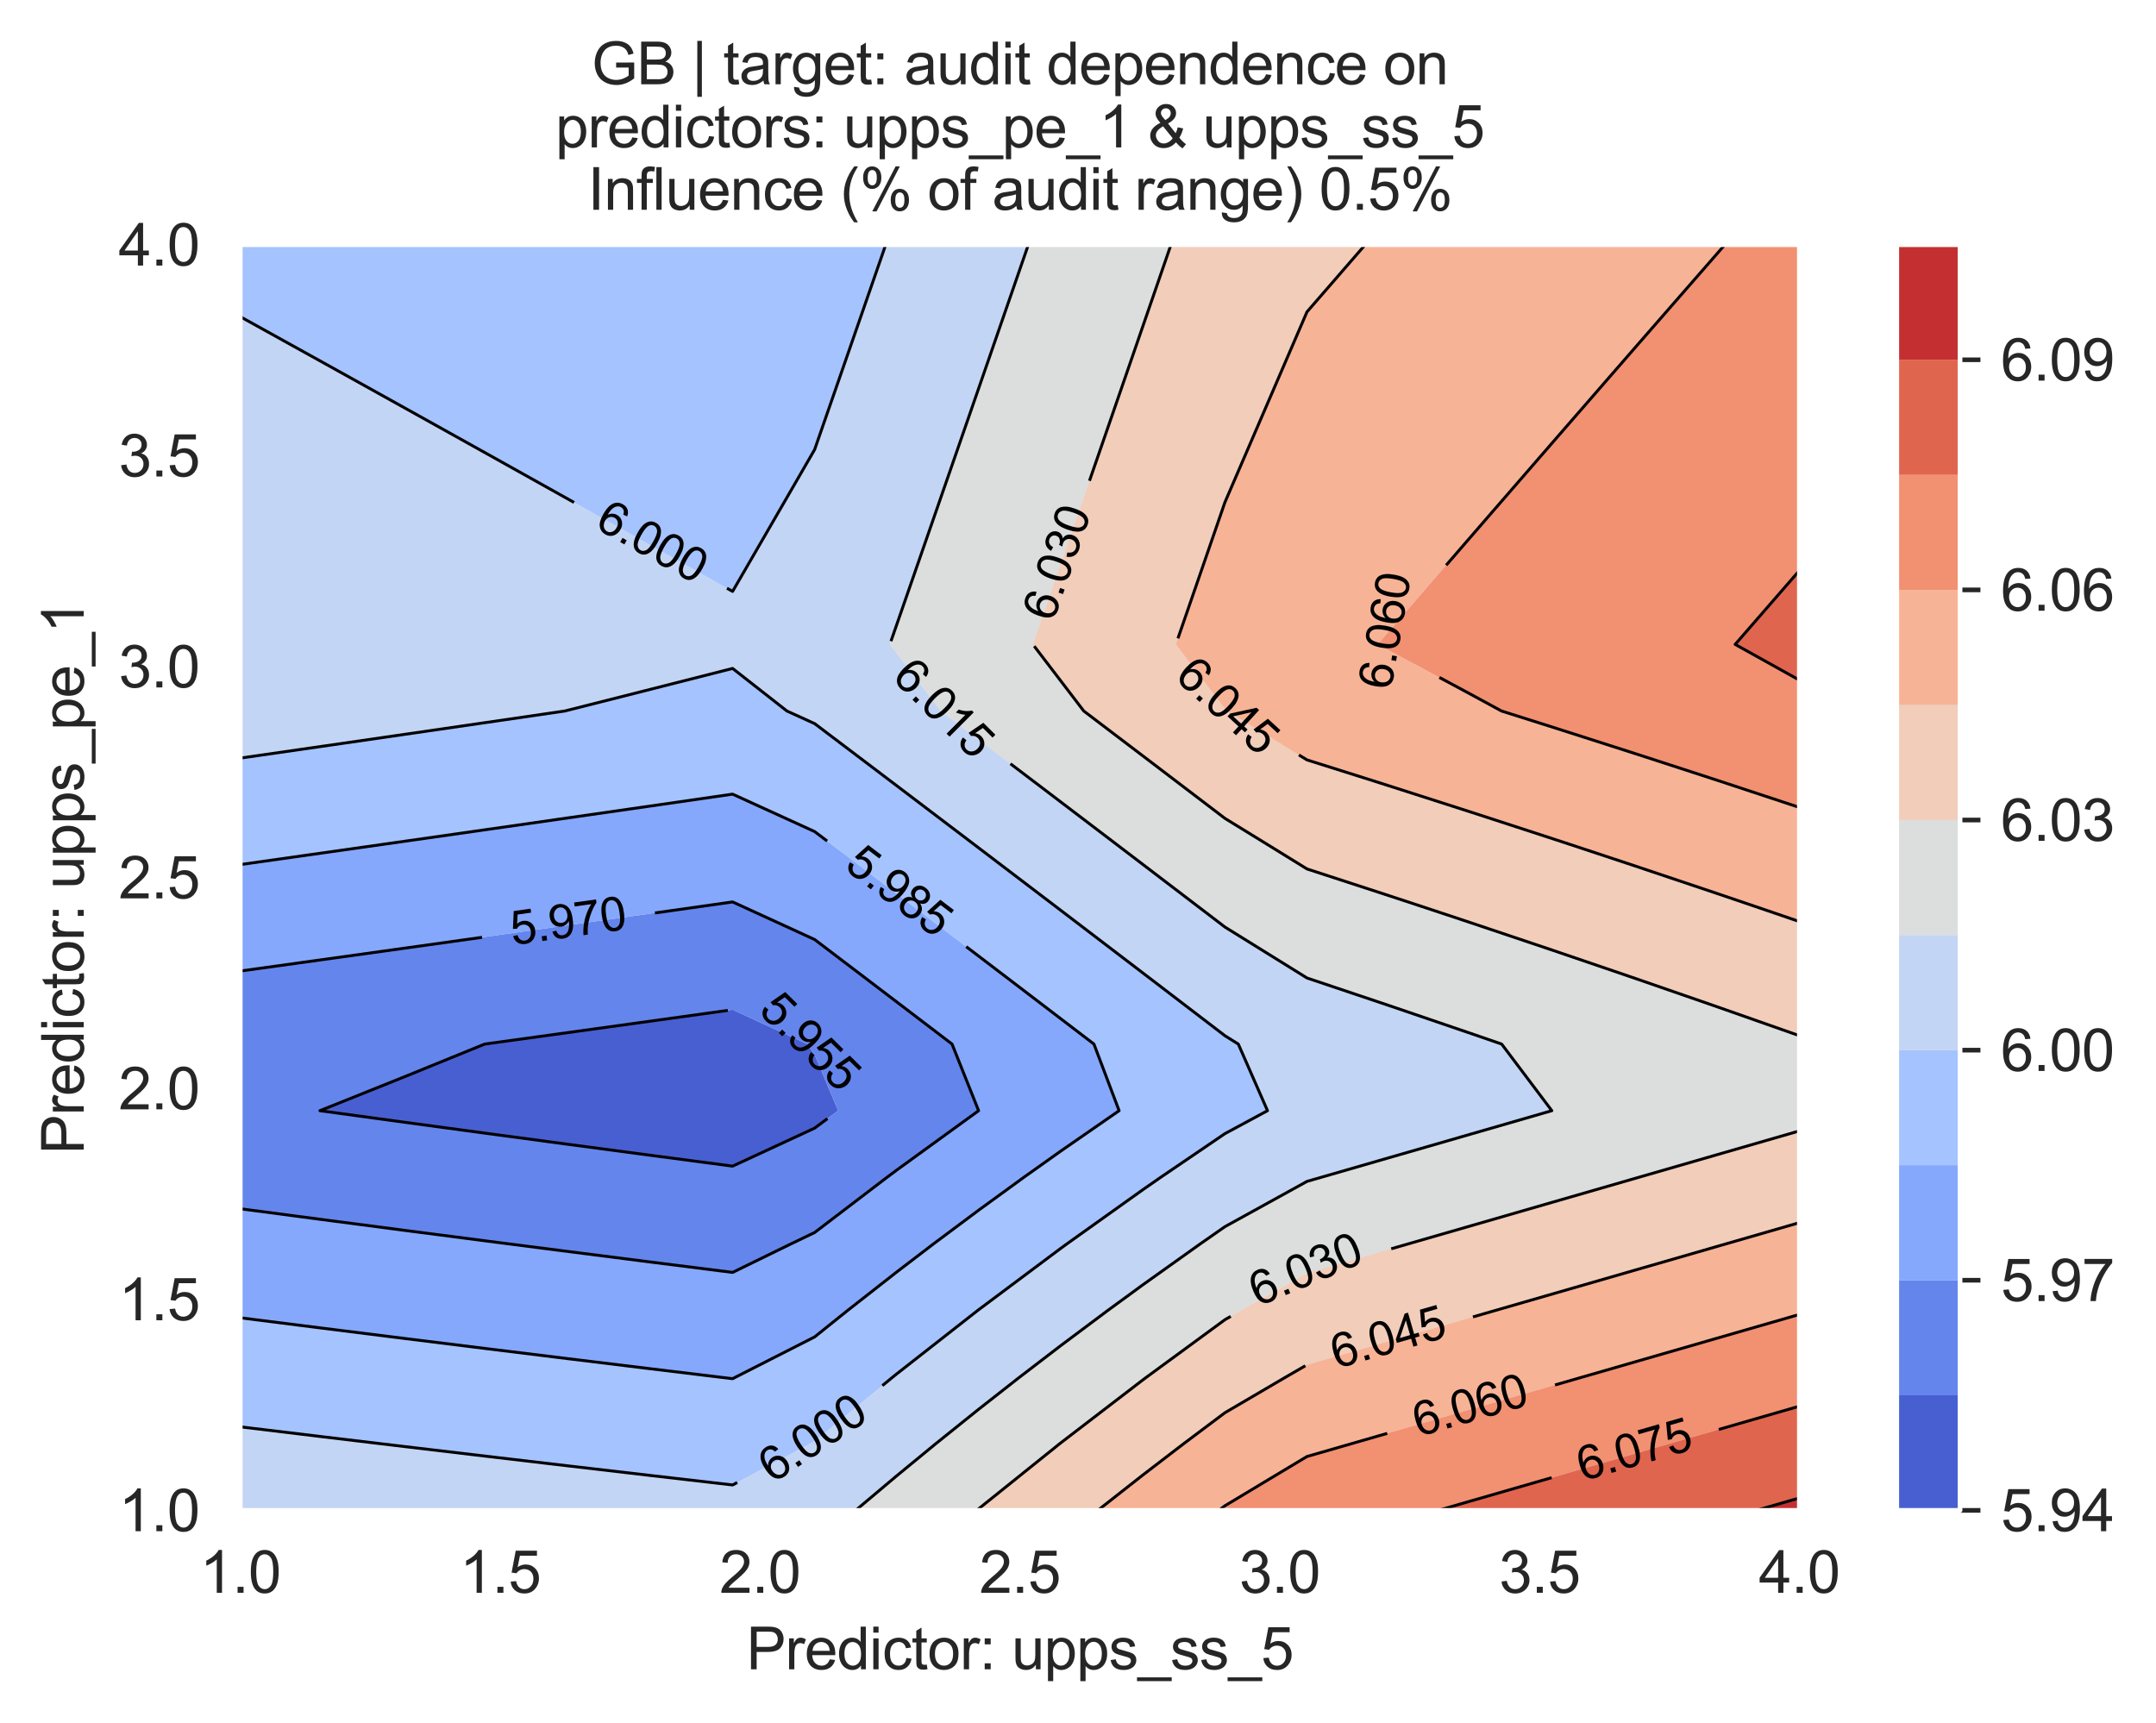 <?xml version="1.0" encoding="utf-8" standalone="no"?>
<!DOCTYPE svg PUBLIC "-//W3C//DTD SVG 1.1//EN"
  "http://www.w3.org/Graphics/SVG/1.1/DTD/svg11.dtd">
<svg xmlns:xlink="http://www.w3.org/1999/xlink" width="370.388pt" height="295.974pt" viewBox="0 0 370.388 295.974" xmlns="http://www.w3.org/2000/svg" version="1.1">
 <defs>
  <style type="text/css">*{stroke-linejoin: round; stroke-linecap: butt}</style>
 </defs>
 <g id="figure_1">
  <g id="patch_1">
   <path d="M 0 295.974 
L 370.388 295.974 
L 370.388 0 
L 0 0 
z
" style="fill: #ffffff"/>
  </g>
  <g id="axes_1">
   <g id="patch_2">
    <path d="M 41.275 259.483 
L 309.115 259.483 
L 309.115 42.043 
L 41.275 42.043 
z
" style="fill: #eaeaf2"/>
   </g>
   <g id="matplotlib.axis_1">
    <g id="xtick_1">
     <g id="line2d_1">
      <path d="M 41.275 259.483 
L 41.275 42.043 
" clip-path="url(#p39808f825a)" style="fill: none; stroke: #ffffff; stroke-width: 0.8; stroke-linecap: round"/>
     </g>
     <g id="text_1">
      <!-- 1.0 -->
      <g style="fill: #262626" transform="translate(34.325 273.641)scale(0.1 -0.1)">
       <defs>
        <path id="ArialMT-31" d="M 2384 0 
L 1822 0 
L 1822 3584 
Q 1619 3391 1289 3197 
Q 959 3003 697 2906 
L 697 3450 
Q 1169 3672 1522 3987 
Q 1875 4303 2022 4600 
L 2384 4600 
L 2384 0 
z
" transform="scale(0.016)"/>
        <path id="ArialMT-2e" d="M 581 0 
L 581 641 
L 1222 641 
L 1222 0 
L 581 0 
z
" transform="scale(0.016)"/>
        <path id="ArialMT-30" d="M 266 2259 
Q 266 3072 433 3567 
Q 600 4063 929 4331 
Q 1259 4600 1759 4600 
Q 2128 4600 2406 4451 
Q 2684 4303 2865 4023 
Q 3047 3744 3150 3342 
Q 3253 2941 3253 2259 
Q 3253 1453 3087 958 
Q 2922 463 2592 192 
Q 2263 -78 1759 -78 
Q 1097 -78 719 397 
Q 266 969 266 2259 
z
M 844 2259 
Q 844 1131 1108 757 
Q 1372 384 1759 384 
Q 2147 384 2411 759 
Q 2675 1134 2675 2259 
Q 2675 3391 2411 3762 
Q 2147 4134 1753 4134 
Q 1366 4134 1134 3806 
Q 844 3388 844 2259 
z
" transform="scale(0.016)"/>
       </defs>
       <use xlink:href="#ArialMT-31"/>
       <use xlink:href="#ArialMT-2e" x="55.615"/>
       <use xlink:href="#ArialMT-30" x="83.398"/>
      </g>
     </g>
    </g>
    <g id="xtick_2">
     <g id="line2d_2">
      <path d="M 85.915 259.483 
L 85.915 42.043 
" clip-path="url(#p39808f825a)" style="fill: none; stroke: #ffffff; stroke-width: 0.8; stroke-linecap: round"/>
     </g>
     <g id="text_2">
      <!-- 1.5 -->
      <g style="fill: #262626" transform="translate(78.965 273.641)scale(0.1 -0.1)">
       <defs>
        <path id="ArialMT-35" d="M 266 1200 
L 856 1250 
Q 922 819 1161 601 
Q 1400 384 1738 384 
Q 2144 384 2425 690 
Q 2706 997 2706 1503 
Q 2706 1984 2436 2262 
Q 2166 2541 1728 2541 
Q 1456 2541 1237 2417 
Q 1019 2294 894 2097 
L 366 2166 
L 809 4519 
L 3088 4519 
L 3088 3981 
L 1259 3981 
L 1013 2750 
Q 1425 3038 1878 3038 
Q 2478 3038 2890 2622 
Q 3303 2206 3303 1553 
Q 3303 931 2941 478 
Q 2500 -78 1738 -78 
Q 1113 -78 717 272 
Q 322 622 266 1200 
z
" transform="scale(0.016)"/>
       </defs>
       <use xlink:href="#ArialMT-31"/>
       <use xlink:href="#ArialMT-2e" x="55.615"/>
       <use xlink:href="#ArialMT-35" x="83.398"/>
      </g>
     </g>
    </g>
    <g id="xtick_3">
     <g id="line2d_3">
      <path d="M 130.555 259.483 
L 130.555 42.043 
" clip-path="url(#p39808f825a)" style="fill: none; stroke: #ffffff; stroke-width: 0.8; stroke-linecap: round"/>
     </g>
     <g id="text_3">
      <!-- 2.0 -->
      <g style="fill: #262626" transform="translate(123.605 273.641)scale(0.1 -0.1)">
       <defs>
        <path id="ArialMT-32" d="M 3222 541 
L 3222 0 
L 194 0 
Q 188 203 259 391 
Q 375 700 629 1000 
Q 884 1300 1366 1694 
Q 2113 2306 2375 2664 
Q 2638 3022 2638 3341 
Q 2638 3675 2398 3904 
Q 2159 4134 1775 4134 
Q 1369 4134 1125 3890 
Q 881 3647 878 3216 
L 300 3275 
Q 359 3922 746 4261 
Q 1134 4600 1788 4600 
Q 2447 4600 2831 4234 
Q 3216 3869 3216 3328 
Q 3216 3053 3103 2787 
Q 2991 2522 2730 2228 
Q 2469 1934 1863 1422 
Q 1356 997 1212 845 
Q 1069 694 975 541 
L 3222 541 
z
" transform="scale(0.016)"/>
       </defs>
       <use xlink:href="#ArialMT-32"/>
       <use xlink:href="#ArialMT-2e" x="55.615"/>
       <use xlink:href="#ArialMT-30" x="83.398"/>
      </g>
     </g>
    </g>
    <g id="xtick_4">
     <g id="line2d_4">
      <path d="M 175.195 259.483 
L 175.195 42.043 
" clip-path="url(#p39808f825a)" style="fill: none; stroke: #ffffff; stroke-width: 0.8; stroke-linecap: round"/>
     </g>
     <g id="text_4">
      <!-- 2.5 -->
      <g style="fill: #262626" transform="translate(168.245 273.641)scale(0.1 -0.1)">
       <use xlink:href="#ArialMT-32"/>
       <use xlink:href="#ArialMT-2e" x="55.615"/>
       <use xlink:href="#ArialMT-35" x="83.398"/>
      </g>
     </g>
    </g>
    <g id="xtick_5">
     <g id="line2d_5">
      <path d="M 219.835 259.483 
L 219.835 42.043 
" clip-path="url(#p39808f825a)" style="fill: none; stroke: #ffffff; stroke-width: 0.8; stroke-linecap: round"/>
     </g>
     <g id="text_5">
      <!-- 3.0 -->
      <g style="fill: #262626" transform="translate(212.885 273.641)scale(0.1 -0.1)">
       <defs>
        <path id="ArialMT-33" d="M 269 1209 
L 831 1284 
Q 928 806 1161 595 
Q 1394 384 1728 384 
Q 2125 384 2398 659 
Q 2672 934 2672 1341 
Q 2672 1728 2419 1979 
Q 2166 2231 1775 2231 
Q 1616 2231 1378 2169 
L 1441 2663 
Q 1497 2656 1531 2656 
Q 1891 2656 2178 2843 
Q 2466 3031 2466 3422 
Q 2466 3731 2256 3934 
Q 2047 4138 1716 4138 
Q 1388 4138 1169 3931 
Q 950 3725 888 3313 
L 325 3413 
Q 428 3978 793 4289 
Q 1159 4600 1703 4600 
Q 2078 4600 2393 4439 
Q 2709 4278 2876 4000 
Q 3044 3722 3044 3409 
Q 3044 3113 2884 2869 
Q 2725 2625 2413 2481 
Q 2819 2388 3044 2092 
Q 3269 1797 3269 1353 
Q 3269 753 2831 336 
Q 2394 -81 1725 -81 
Q 1122 -81 723 278 
Q 325 638 269 1209 
z
" transform="scale(0.016)"/>
       </defs>
       <use xlink:href="#ArialMT-33"/>
       <use xlink:href="#ArialMT-2e" x="55.615"/>
       <use xlink:href="#ArialMT-30" x="83.398"/>
      </g>
     </g>
    </g>
    <g id="xtick_6">
     <g id="line2d_6">
      <path d="M 264.475 259.483 
L 264.475 42.043 
" clip-path="url(#p39808f825a)" style="fill: none; stroke: #ffffff; stroke-width: 0.8; stroke-linecap: round"/>
     </g>
     <g id="text_6">
      <!-- 3.5 -->
      <g style="fill: #262626" transform="translate(257.525 273.641)scale(0.1 -0.1)">
       <use xlink:href="#ArialMT-33"/>
       <use xlink:href="#ArialMT-2e" x="55.615"/>
       <use xlink:href="#ArialMT-35" x="83.398"/>
      </g>
     </g>
    </g>
    <g id="xtick_7">
     <g id="line2d_7">
      <path d="M 309.115 259.483 
L 309.115 42.043 
" clip-path="url(#p39808f825a)" style="fill: none; stroke: #ffffff; stroke-width: 0.8; stroke-linecap: round"/>
     </g>
     <g id="text_7">
      <!-- 4.0 -->
      <g style="fill: #262626" transform="translate(302.165 273.641)scale(0.1 -0.1)">
       <defs>
        <path id="ArialMT-34" d="M 2069 0 
L 2069 1097 
L 81 1097 
L 81 1613 
L 2172 4581 
L 2631 4581 
L 2631 1613 
L 3250 1613 
L 3250 1097 
L 2631 1097 
L 2631 0 
L 2069 0 
z
M 2069 1613 
L 2069 3678 
L 634 1613 
L 2069 1613 
z
" transform="scale(0.016)"/>
       </defs>
       <use xlink:href="#ArialMT-34"/>
       <use xlink:href="#ArialMT-2e" x="55.615"/>
       <use xlink:href="#ArialMT-30" x="83.398"/>
      </g>
     </g>
    </g>
    <g id="text_8">
     <!-- Predictor: upps_ss_5 -->
     <g style="fill: #262626" transform="translate(128.228 286.786)scale(0.1 -0.1)">
      <defs>
       <path id="ArialMT-50" d="M 494 0 
L 494 4581 
L 2222 4581 
Q 2678 4581 2919 4538 
Q 3256 4481 3484 4323 
Q 3713 4166 3852 3881 
Q 3991 3597 3991 3256 
Q 3991 2672 3619 2267 
Q 3247 1863 2275 1863 
L 1100 1863 
L 1100 0 
L 494 0 
z
M 1100 2403 
L 2284 2403 
Q 2872 2403 3119 2622 
Q 3366 2841 3366 3238 
Q 3366 3525 3220 3729 
Q 3075 3934 2838 4000 
Q 2684 4041 2272 4041 
L 1100 4041 
L 1100 2403 
z
" transform="scale(0.016)"/>
       <path id="ArialMT-72" d="M 416 0 
L 416 3319 
L 922 3319 
L 922 2816 
Q 1116 3169 1280 3281 
Q 1444 3394 1641 3394 
Q 1925 3394 2219 3213 
L 2025 2691 
Q 1819 2813 1613 2813 
Q 1428 2813 1281 2702 
Q 1134 2591 1072 2394 
Q 978 2094 978 1738 
L 978 0 
L 416 0 
z
" transform="scale(0.016)"/>
       <path id="ArialMT-65" d="M 2694 1069 
L 3275 997 
Q 3138 488 2766 206 
Q 2394 -75 1816 -75 
Q 1088 -75 661 373 
Q 234 822 234 1631 
Q 234 2469 665 2931 
Q 1097 3394 1784 3394 
Q 2450 3394 2872 2941 
Q 3294 2488 3294 1666 
Q 3294 1616 3291 1516 
L 816 1516 
Q 847 969 1125 678 
Q 1403 388 1819 388 
Q 2128 388 2347 550 
Q 2566 713 2694 1069 
z
M 847 1978 
L 2700 1978 
Q 2663 2397 2488 2606 
Q 2219 2931 1791 2931 
Q 1403 2931 1139 2672 
Q 875 2413 847 1978 
z
" transform="scale(0.016)"/>
       <path id="ArialMT-64" d="M 2575 0 
L 2575 419 
Q 2259 -75 1647 -75 
Q 1250 -75 917 144 
Q 584 363 401 755 
Q 219 1147 219 1656 
Q 219 2153 384 2558 
Q 550 2963 881 3178 
Q 1213 3394 1622 3394 
Q 1922 3394 2156 3267 
Q 2391 3141 2538 2938 
L 2538 4581 
L 3097 4581 
L 3097 0 
L 2575 0 
z
M 797 1656 
Q 797 1019 1065 703 
Q 1334 388 1700 388 
Q 2069 388 2326 689 
Q 2584 991 2584 1609 
Q 2584 2291 2321 2609 
Q 2059 2928 1675 2928 
Q 1300 2928 1048 2622 
Q 797 2316 797 1656 
z
" transform="scale(0.016)"/>
       <path id="ArialMT-69" d="M 425 3934 
L 425 4581 
L 988 4581 
L 988 3934 
L 425 3934 
z
M 425 0 
L 425 3319 
L 988 3319 
L 988 0 
L 425 0 
z
" transform="scale(0.016)"/>
       <path id="ArialMT-63" d="M 2588 1216 
L 3141 1144 
Q 3050 572 2676 248 
Q 2303 -75 1759 -75 
Q 1078 -75 664 370 
Q 250 816 250 1647 
Q 250 2184 428 2587 
Q 606 2991 970 3192 
Q 1334 3394 1763 3394 
Q 2303 3394 2647 3120 
Q 2991 2847 3088 2344 
L 2541 2259 
Q 2463 2594 2264 2762 
Q 2066 2931 1784 2931 
Q 1359 2931 1093 2626 
Q 828 2322 828 1663 
Q 828 994 1084 691 
Q 1341 388 1753 388 
Q 2084 388 2306 591 
Q 2528 794 2588 1216 
z
" transform="scale(0.016)"/>
       <path id="ArialMT-74" d="M 1650 503 
L 1731 6 
Q 1494 -44 1306 -44 
Q 1000 -44 831 53 
Q 663 150 594 308 
Q 525 466 525 972 
L 525 2881 
L 113 2881 
L 113 3319 
L 525 3319 
L 525 4141 
L 1084 4478 
L 1084 3319 
L 1650 3319 
L 1650 2881 
L 1084 2881 
L 1084 941 
Q 1084 700 1114 631 
Q 1144 563 1211 522 
Q 1278 481 1403 481 
Q 1497 481 1650 503 
z
" transform="scale(0.016)"/>
       <path id="ArialMT-6f" d="M 213 1659 
Q 213 2581 725 3025 
Q 1153 3394 1769 3394 
Q 2453 3394 2887 2945 
Q 3322 2497 3322 1706 
Q 3322 1066 3130 698 
Q 2938 331 2570 128 
Q 2203 -75 1769 -75 
Q 1072 -75 642 372 
Q 213 819 213 1659 
z
M 791 1659 
Q 791 1022 1069 705 
Q 1347 388 1769 388 
Q 2188 388 2466 706 
Q 2744 1025 2744 1678 
Q 2744 2294 2464 2611 
Q 2184 2928 1769 2928 
Q 1347 2928 1069 2612 
Q 791 2297 791 1659 
z
" transform="scale(0.016)"/>
       <path id="ArialMT-3a" d="M 578 2678 
L 578 3319 
L 1219 3319 
L 1219 2678 
L 578 2678 
z
M 578 0 
L 578 641 
L 1219 641 
L 1219 0 
L 578 0 
z
" transform="scale(0.016)"/>
       <path id="ArialMT-20" transform="scale(0.016)"/>
       <path id="ArialMT-75" d="M 2597 0 
L 2597 488 
Q 2209 -75 1544 -75 
Q 1250 -75 995 37 
Q 741 150 617 320 
Q 494 491 444 738 
Q 409 903 409 1263 
L 409 3319 
L 972 3319 
L 972 1478 
Q 972 1038 1006 884 
Q 1059 663 1231 536 
Q 1403 409 1656 409 
Q 1909 409 2131 539 
Q 2353 669 2445 892 
Q 2538 1116 2538 1541 
L 2538 3319 
L 3100 3319 
L 3100 0 
L 2597 0 
z
" transform="scale(0.016)"/>
       <path id="ArialMT-70" d="M 422 -1272 
L 422 3319 
L 934 3319 
L 934 2888 
Q 1116 3141 1344 3267 
Q 1572 3394 1897 3394 
Q 2322 3394 2647 3175 
Q 2972 2956 3137 2557 
Q 3303 2159 3303 1684 
Q 3303 1175 3120 767 
Q 2938 359 2589 142 
Q 2241 -75 1856 -75 
Q 1575 -75 1351 44 
Q 1128 163 984 344 
L 984 -1272 
L 422 -1272 
z
M 931 1641 
Q 931 1000 1190 694 
Q 1450 388 1819 388 
Q 2194 388 2461 705 
Q 2728 1022 2728 1688 
Q 2728 2322 2467 2637 
Q 2206 2953 1844 2953 
Q 1484 2953 1207 2617 
Q 931 2281 931 1641 
z
" transform="scale(0.016)"/>
       <path id="ArialMT-73" d="M 197 991 
L 753 1078 
Q 800 744 1014 566 
Q 1228 388 1613 388 
Q 2000 388 2187 545 
Q 2375 703 2375 916 
Q 2375 1106 2209 1216 
Q 2094 1291 1634 1406 
Q 1016 1563 777 1677 
Q 538 1791 414 1992 
Q 291 2194 291 2438 
Q 291 2659 392 2848 
Q 494 3038 669 3163 
Q 800 3259 1026 3326 
Q 1253 3394 1513 3394 
Q 1903 3394 2198 3281 
Q 2494 3169 2634 2976 
Q 2775 2784 2828 2463 
L 2278 2388 
Q 2241 2644 2061 2787 
Q 1881 2931 1553 2931 
Q 1166 2931 1000 2803 
Q 834 2675 834 2503 
Q 834 2394 903 2306 
Q 972 2216 1119 2156 
Q 1203 2125 1616 2013 
Q 2213 1853 2448 1751 
Q 2684 1650 2818 1456 
Q 2953 1263 2953 975 
Q 2953 694 2789 445 
Q 2625 197 2315 61 
Q 2006 -75 1616 -75 
Q 969 -75 630 194 
Q 291 463 197 991 
z
" transform="scale(0.016)"/>
       <path id="ArialMT-5f" d="M -97 -1272 
L -97 -866 
L 3631 -866 
L 3631 -1272 
L -97 -1272 
z
" transform="scale(0.016)"/>
      </defs>
      <use xlink:href="#ArialMT-50"/>
      <use xlink:href="#ArialMT-72" x="66.699"/>
      <use xlink:href="#ArialMT-65" x="100"/>
      <use xlink:href="#ArialMT-64" x="155.615"/>
      <use xlink:href="#ArialMT-69" x="211.23"/>
      <use xlink:href="#ArialMT-63" x="233.447"/>
      <use xlink:href="#ArialMT-74" x="283.447"/>
      <use xlink:href="#ArialMT-6f" x="311.23"/>
      <use xlink:href="#ArialMT-72" x="366.846"/>
      <use xlink:href="#ArialMT-3a" x="400.146"/>
      <use xlink:href="#ArialMT-20" x="427.93"/>
      <use xlink:href="#ArialMT-75" x="455.713"/>
      <use xlink:href="#ArialMT-70" x="511.328"/>
      <use xlink:href="#ArialMT-70" x="566.943"/>
      <use xlink:href="#ArialMT-73" x="622.559"/>
      <use xlink:href="#ArialMT-5f" x="672.559"/>
      <use xlink:href="#ArialMT-73" x="728.174"/>
      <use xlink:href="#ArialMT-73" x="778.174"/>
      <use xlink:href="#ArialMT-5f" x="828.174"/>
      <use xlink:href="#ArialMT-35" x="883.789"/>
     </g>
    </g>
   </g>
   <g id="matplotlib.axis_2">
    <g id="ytick_1">
     <g id="line2d_8">
      <path d="M 41.275 259.483 
L 309.115 259.483 
" clip-path="url(#p39808f825a)" style="fill: none; stroke: #ffffff; stroke-width: 0.8; stroke-linecap: round"/>
     </g>
     <g id="text_9">
      <!-- 1.0 -->
      <g style="fill: #262626" transform="translate(20.375 263.062)scale(0.1 -0.1)">
       <use xlink:href="#ArialMT-31"/>
       <use xlink:href="#ArialMT-2e" x="55.615"/>
       <use xlink:href="#ArialMT-30" x="83.398"/>
      </g>
     </g>
    </g>
    <g id="ytick_2">
     <g id="line2d_9">
      <path d="M 41.275 223.243 
L 309.115 223.243 
" clip-path="url(#p39808f825a)" style="fill: none; stroke: #ffffff; stroke-width: 0.8; stroke-linecap: round"/>
     </g>
     <g id="text_10">
      <!-- 1.5 -->
      <g style="fill: #262626" transform="translate(20.375 226.822)scale(0.1 -0.1)">
       <use xlink:href="#ArialMT-31"/>
       <use xlink:href="#ArialMT-2e" x="55.615"/>
       <use xlink:href="#ArialMT-35" x="83.398"/>
      </g>
     </g>
    </g>
    <g id="ytick_3">
     <g id="line2d_10">
      <path d="M 41.275 187.003 
L 309.115 187.003 
" clip-path="url(#p39808f825a)" style="fill: none; stroke: #ffffff; stroke-width: 0.8; stroke-linecap: round"/>
     </g>
     <g id="text_11">
      <!-- 2.0 -->
      <g style="fill: #262626" transform="translate(20.375 190.582)scale(0.1 -0.1)">
       <use xlink:href="#ArialMT-32"/>
       <use xlink:href="#ArialMT-2e" x="55.615"/>
       <use xlink:href="#ArialMT-30" x="83.398"/>
      </g>
     </g>
    </g>
    <g id="ytick_4">
     <g id="line2d_11">
      <path d="M 41.275 150.763 
L 309.115 150.763 
" clip-path="url(#p39808f825a)" style="fill: none; stroke: #ffffff; stroke-width: 0.8; stroke-linecap: round"/>
     </g>
     <g id="text_12">
      <!-- 2.5 -->
      <g style="fill: #262626" transform="translate(20.375 154.342)scale(0.1 -0.1)">
       <use xlink:href="#ArialMT-32"/>
       <use xlink:href="#ArialMT-2e" x="55.615"/>
       <use xlink:href="#ArialMT-35" x="83.398"/>
      </g>
     </g>
    </g>
    <g id="ytick_5">
     <g id="line2d_12">
      <path d="M 41.275 114.523 
L 309.115 114.523 
" clip-path="url(#p39808f825a)" style="fill: none; stroke: #ffffff; stroke-width: 0.8; stroke-linecap: round"/>
     </g>
     <g id="text_13">
      <!-- 3.0 -->
      <g style="fill: #262626" transform="translate(20.375 118.102)scale(0.1 -0.1)">
       <use xlink:href="#ArialMT-33"/>
       <use xlink:href="#ArialMT-2e" x="55.615"/>
       <use xlink:href="#ArialMT-30" x="83.398"/>
      </g>
     </g>
    </g>
    <g id="ytick_6">
     <g id="line2d_13">
      <path d="M 41.275 78.283 
L 309.115 78.283 
" clip-path="url(#p39808f825a)" style="fill: none; stroke: #ffffff; stroke-width: 0.8; stroke-linecap: round"/>
     </g>
     <g id="text_14">
      <!-- 3.5 -->
      <g style="fill: #262626" transform="translate(20.375 81.862)scale(0.1 -0.1)">
       <use xlink:href="#ArialMT-33"/>
       <use xlink:href="#ArialMT-2e" x="55.615"/>
       <use xlink:href="#ArialMT-35" x="83.398"/>
      </g>
     </g>
    </g>
    <g id="ytick_7">
     <g id="line2d_14">
      <path d="M 41.275 42.043 
L 309.115 42.043 
" clip-path="url(#p39808f825a)" style="fill: none; stroke: #ffffff; stroke-width: 0.8; stroke-linecap: round"/>
     </g>
     <g id="text_15">
      <!-- 4.0 -->
      <g style="fill: #262626" transform="translate(20.375 45.622)scale(0.1 -0.1)">
       <use xlink:href="#ArialMT-34"/>
       <use xlink:href="#ArialMT-2e" x="55.615"/>
       <use xlink:href="#ArialMT-30" x="83.398"/>
      </g>
     </g>
    </g>
    <g id="text_16">
     <!-- Predictor: upps_pe_1 -->
     <g style="fill: #262626" transform="translate(14.387 198.291)rotate(-90)scale(0.1 -0.1)">
      <use xlink:href="#ArialMT-50"/>
      <use xlink:href="#ArialMT-72" x="66.699"/>
      <use xlink:href="#ArialMT-65" x="100"/>
      <use xlink:href="#ArialMT-64" x="155.615"/>
      <use xlink:href="#ArialMT-69" x="211.23"/>
      <use xlink:href="#ArialMT-63" x="233.447"/>
      <use xlink:href="#ArialMT-74" x="283.447"/>
      <use xlink:href="#ArialMT-6f" x="311.23"/>
      <use xlink:href="#ArialMT-72" x="366.846"/>
      <use xlink:href="#ArialMT-3a" x="400.146"/>
      <use xlink:href="#ArialMT-20" x="427.93"/>
      <use xlink:href="#ArialMT-75" x="455.713"/>
      <use xlink:href="#ArialMT-70" x="511.328"/>
      <use xlink:href="#ArialMT-70" x="566.943"/>
      <use xlink:href="#ArialMT-73" x="622.559"/>
      <use xlink:href="#ArialMT-5f" x="672.559"/>
      <use xlink:href="#ArialMT-70" x="728.174"/>
      <use xlink:href="#ArialMT-65" x="783.789"/>
      <use xlink:href="#ArialMT-5f" x="839.404"/>
      <use xlink:href="#ArialMT-31" x="895.02"/>
     </g>
    </g>
   </g>
   <g id="PathCollection_1">
    <path d="M 55.372 190.875 
L 69.469 192.802 
L 83.566 194.712 
L 97.662 196.605 
L 111.759 198.483 
L 125.856 200.345 
L 139.953 193.813 
L 143.983 190.818 
L 139.953 181.198 
L 138.679 179.374 
L 125.856 173.472 
L 111.759 175.433 
L 97.662 177.386 
L 83.566 179.332 
L 83.261 179.374 
L 69.469 184.997 
L 55.372 190.652 
L 54.955 190.818 
z
" clip-path="url(#p39808f825a)" style="fill: #485fd1"/>
   </g>
   <g id="PathCollection_2">
    <path d="M 97.662 215.019 
L 111.759 216.819 
L 125.856 218.603 
L 135.875 213.706 
L 139.953 211.749 
L 152.387 202.262 
L 154.05 201.024 
L 168.12 190.818 
L 163.557 179.374 
L 154.05 172.13 
L 148.528 167.929 
L 139.953 161.414 
L 129.203 156.485 
L 125.856 154.953 
L 115.062 156.485 
L 111.759 156.953 
L 97.662 158.944 
L 83.566 160.928 
L 69.469 162.903 
L 55.372 164.87 
L 41.275 166.829 
L 41.275 167.929 
L 41.275 179.374 
L 41.275 190.818 
L 41.275 202.262 
L 41.275 207.665 
L 55.372 209.527 
L 69.469 211.374 
L 83.566 213.204 
L 87.453 213.706 
z
M 54.955 190.818 
L 55.372 190.652 
L 69.469 184.997 
L 83.261 179.374 
L 83.566 179.332 
L 97.662 177.386 
L 111.759 175.433 
L 125.856 173.472 
L 138.679 179.374 
L 139.953 181.198 
L 143.983 190.818 
L 139.953 193.813 
L 125.856 200.345 
L 111.759 198.483 
L 97.662 196.605 
L 83.566 194.712 
L 69.469 192.802 
L 55.372 190.875 
z
" clip-path="url(#p39808f825a)" style="fill: #6485ec"/>
   </g>
   <g id="PathCollection_3">
    <path d="M 125.856 236.862 
L 126.372 236.595 
L 139.953 229.684 
L 145.602 225.15 
L 154.05 218.531 
L 160.364 213.706 
L 168.147 207.898 
L 175.895 202.262 
L 182.243 197.75 
L 192.256 190.818 
L 187.933 179.374 
L 182.243 175.028 
L 172.938 167.929 
L 168.147 164.279 
L 157.902 156.485 
L 154.05 153.558 
L 142.823 145.041 
L 139.953 142.866 
L 125.856 136.435 
L 111.759 138.473 
L 97.662 140.502 
L 83.566 142.524 
L 69.469 144.537 
L 65.926 145.041 
L 55.372 146.541 
L 41.275 148.538 
L 41.275 156.485 
L 41.275 166.829 
L 55.372 164.87 
L 69.469 162.903 
L 83.566 160.928 
L 97.662 158.944 
L 111.759 156.953 
L 115.062 156.485 
L 125.856 154.953 
L 129.203 156.485 
L 139.953 161.414 
L 148.528 167.929 
L 154.05 172.13 
L 163.557 179.374 
L 168.12 190.818 
L 154.05 201.024 
L 152.387 202.262 
L 139.953 211.749 
L 135.875 213.706 
L 125.856 218.603 
L 111.759 216.819 
L 97.662 215.019 
L 87.453 213.706 
L 83.566 213.204 
L 69.469 211.374 
L 55.372 209.527 
L 41.275 207.665 
L 41.275 213.706 
L 41.275 225.15 
L 41.275 226.398 
L 55.372 228.18 
L 69.469 229.946 
L 83.566 231.697 
L 97.662 233.433 
L 111.759 235.155 
L 123.643 236.595 
z
" clip-path="url(#p39808f825a)" style="fill: #85a8fc"/>
   </g>
   <g id="PathCollection_4">
    <path d="M 69.469 248.518 
L 83.566 250.19 
L 97.662 251.847 
L 111.759 253.491 
L 125.856 255.12 
L 139.152 248.039 
L 139.953 247.62 
L 153.358 236.595 
L 154.05 236.039 
L 167.947 225.15 
L 168.147 224.998 
L 182.243 214.46 
L 183.277 213.706 
L 196.34 204.391 
L 199.404 202.262 
L 210.437 194.761 
L 217.751 190.818 
L 212.736 179.374 
L 210.437 177.94 
L 197.349 167.929 
L 196.34 167.159 
L 182.347 156.485 
L 182.243 156.407 
L 168.147 145.682 
L 167.302 145.041 
L 154.05 134.987 
L 152.215 133.597 
L 139.953 124.319 
L 135.188 122.153 
L 125.856 114.838 
L 111.759 118.424 
L 97.662 121.994 
L 97.033 122.153 
L 83.566 124.12 
L 69.469 126.17 
L 55.372 128.213 
L 41.275 130.246 
L 41.275 133.597 
L 41.275 145.041 
L 41.275 148.538 
L 55.372 146.541 
L 65.926 145.041 
L 69.469 144.537 
L 83.566 142.524 
L 97.662 140.502 
L 111.759 138.473 
L 125.856 136.435 
L 139.953 142.866 
L 142.823 145.041 
L 154.05 153.558 
L 157.902 156.485 
L 168.147 164.279 
L 172.938 167.929 
L 182.243 175.028 
L 187.933 179.374 
L 192.256 190.818 
L 182.243 197.75 
L 175.895 202.262 
L 168.147 207.898 
L 160.364 213.706 
L 154.05 218.531 
L 145.602 225.15 
L 139.953 229.684 
L 126.372 236.595 
L 125.856 236.862 
L 123.643 236.595 
L 111.759 235.155 
L 97.662 233.433 
L 83.566 231.697 
L 69.469 229.946 
L 55.372 228.18 
L 41.275 226.398 
L 41.275 236.595 
L 41.275 245.131 
L 55.372 246.832 
L 65.451 248.039 
z
" clip-path="url(#p39808f825a)" style="fill: #a5c3fe"/>
    <path d="M 125.856 101.603 
L 127.211 99.264 
L 133.834 87.82 
L 139.953 77.231 
L 140.25 76.376 
L 144.225 64.932 
L 148.196 53.487 
L 152.163 42.043 
L 139.953 42.043 
L 125.856 42.043 
L 111.759 42.043 
L 97.662 42.043 
L 83.566 42.043 
L 69.469 42.043 
L 55.372 42.043 
L 41.275 42.043 
L 41.275 53.487 
L 41.275 54.406 
L 55.372 62.219 
L 60.256 64.932 
L 69.469 70.054 
L 80.816 76.376 
L 83.566 77.91 
L 97.662 85.786 
L 101.296 87.82 
L 111.759 93.684 
L 121.696 99.264 
z
" clip-path="url(#p39808f825a)" style="fill: #a5c3fe"/>
   </g>
   <g id="PathCollection_5">
    <path d="M 55.372 259.483 
L 69.469 259.483 
L 83.566 259.483 
L 97.662 259.483 
L 111.759 259.483 
L 125.856 259.483 
L 139.953 259.483 
L 146.996 259.483 
L 154.05 253.547 
L 160.749 248.039 
L 168.147 242.098 
L 175.164 236.595 
L 182.243 231.17 
L 190.293 225.15 
L 196.34 220.729 
L 206.189 213.706 
L 210.437 210.743 
L 224.534 202.967 
L 226.977 202.262 
L 238.631 198.897 
L 252.728 194.825 
L 266.596 190.818 
L 257.979 179.374 
L 252.728 177.564 
L 238.631 172.756 
L 224.534 168.02 
L 224.389 167.929 
L 210.437 159.27 
L 206.791 156.485 
L 196.34 148.514 
L 191.781 145.041 
L 182.243 137.786 
L 176.729 133.597 
L 168.147 127.086 
L 161.634 122.153 
L 154.05 112.245 
L 152.873 110.708 
L 154.05 107.32 
L 156.847 99.264 
L 160.817 87.82 
L 164.785 76.376 
L 168.147 66.669 
L 168.748 64.932 
L 172.708 53.487 
L 176.664 42.043 
L 168.147 42.043 
L 154.05 42.043 
L 152.163 42.043 
L 148.196 53.487 
L 144.225 64.932 
L 140.25 76.376 
L 139.953 77.231 
L 133.834 87.82 
L 127.211 99.264 
L 125.856 101.603 
L 121.696 99.264 
L 111.759 93.684 
L 101.296 87.82 
L 97.662 85.786 
L 83.566 77.91 
L 80.816 76.376 
L 69.469 70.054 
L 60.256 64.932 
L 55.372 62.219 
L 41.275 54.406 
L 41.275 64.932 
L 41.275 76.376 
L 41.275 87.82 
L 41.275 99.264 
L 41.275 110.708 
L 41.275 122.153 
L 41.275 130.246 
L 55.372 128.213 
L 69.469 126.17 
L 83.566 124.12 
L 97.033 122.153 
L 97.662 121.994 
L 111.759 118.424 
L 125.856 114.838 
L 135.188 122.153 
L 139.953 124.319 
L 152.215 133.597 
L 154.05 134.987 
L 167.302 145.041 
L 168.147 145.682 
L 182.243 156.407 
L 182.347 156.485 
L 196.34 167.159 
L 197.349 167.929 
L 210.437 177.94 
L 212.736 179.374 
L 217.751 190.818 
L 210.437 194.761 
L 199.404 202.262 
L 196.34 204.391 
L 183.277 213.706 
L 182.243 214.46 
L 168.147 224.998 
L 167.947 225.15 
L 154.05 236.039 
L 153.358 236.595 
L 139.953 247.62 
L 139.152 248.039 
L 125.856 255.12 
L 111.759 253.491 
L 97.662 251.847 
L 83.566 250.19 
L 69.469 248.518 
L 65.451 248.039 
L 55.372 246.832 
L 41.275 245.131 
L 41.275 248.039 
L 41.275 259.483 
z
" clip-path="url(#p39808f825a)" style="fill: #c3d5f4"/>
   </g>
   <g id="PathCollection_6">
    <path d="M 154.05 259.483 
L 167.799 259.483 
L 168.147 259.197 
L 182.041 248.039 
L 182.243 247.88 
L 196.34 237.067 
L 196.971 236.595 
L 210.437 226.725 
L 213.179 225.15 
L 224.534 218.721 
L 238.631 214.652 
L 241.908 213.706 
L 252.728 210.583 
L 266.824 206.512 
L 280.921 202.44 
L 281.536 202.262 
L 295.018 198.367 
L 309.115 194.293 
L 309.115 190.818 
L 309.115 179.374 
L 309.115 177.935 
L 295.018 172.976 
L 280.921 168.092 
L 280.448 167.929 
L 266.824 163.283 
L 252.728 158.547 
L 246.524 156.485 
L 238.631 153.882 
L 224.534 149.286 
L 217.657 145.041 
L 210.437 140.6 
L 201.243 133.597 
L 196.34 129.868 
L 186.182 122.153 
L 182.243 116.994 
L 177.44 110.708 
L 181.403 99.264 
L 182.243 96.837 
L 185.363 87.82 
L 189.319 76.376 
L 193.271 64.932 
L 196.34 56.037 
L 197.22 53.487 
L 201.165 42.043 
L 196.34 42.043 
L 182.243 42.043 
L 176.664 42.043 
L 172.708 53.487 
L 168.748 64.932 
L 168.147 66.669 
L 164.785 76.376 
L 160.817 87.82 
L 156.847 99.264 
L 154.05 107.32 
L 152.873 110.708 
L 154.05 112.245 
L 161.634 122.153 
L 168.147 127.086 
L 176.729 133.597 
L 182.243 137.786 
L 191.781 145.041 
L 196.34 148.514 
L 206.791 156.485 
L 210.437 159.27 
L 224.389 167.929 
L 224.534 168.02 
L 238.631 172.756 
L 252.728 177.564 
L 257.979 179.374 
L 266.596 190.818 
L 252.728 194.825 
L 238.631 198.897 
L 226.977 202.262 
L 224.534 202.967 
L 210.437 210.743 
L 206.189 213.706 
L 196.34 220.729 
L 190.293 225.15 
L 182.243 231.17 
L 175.164 236.595 
L 168.147 242.098 
L 160.749 248.039 
L 154.05 253.547 
L 146.996 259.483 
z
" clip-path="url(#p39808f825a)" style="fill: #dcdddd"/>
   </g>
   <g id="PathCollection_7">
    <path d="M 168.147 259.483 
L 182.243 259.483 
L 188.602 259.483 
L 196.34 253.405 
L 203.334 248.039 
L 210.437 242.708 
L 220.866 236.595 
L 224.534 234.476 
L 238.631 230.408 
L 252.728 226.34 
L 256.85 225.15 
L 266.824 222.271 
L 280.921 218.201 
L 295.018 214.13 
L 296.486 213.706 
L 309.115 210.058 
L 309.115 202.262 
L 309.115 194.293 
L 295.018 198.367 
L 281.536 202.262 
L 280.921 202.44 
L 266.824 206.512 
L 252.728 210.583 
L 241.908 213.706 
L 238.631 214.652 
L 224.534 218.721 
L 213.179 225.15 
L 210.437 226.725 
L 196.971 236.595 
L 196.34 237.067 
L 182.243 247.88 
L 182.041 248.039 
L 168.147 259.197 
L 167.799 259.483 
z
" clip-path="url(#p39808f825a)" style="fill: #f1cdba"/>
    <path d="M 280.921 168.092 
L 295.018 172.976 
L 309.115 177.935 
L 309.115 167.929 
L 309.115 158.325 
L 303.747 156.485 
L 295.018 153.517 
L 280.921 148.783 
L 269.623 145.041 
L 266.824 144.121 
L 252.728 139.53 
L 238.631 135.008 
L 234.188 133.597 
L 224.534 130.553 
L 210.804 122.153 
L 210.437 121.767 
L 202.008 110.708 
L 205.96 99.264 
L 209.908 87.82 
L 210.437 86.287 
L 214.71 76.376 
L 219.642 64.932 
L 224.534 53.576 
L 224.611 53.487 
L 234.539 42.043 
L 224.534 42.043 
L 210.437 42.043 
L 201.165 42.043 
L 197.22 53.487 
L 196.34 56.037 
L 193.271 64.932 
L 189.319 76.376 
L 185.363 87.82 
L 182.243 96.837 
L 181.403 99.264 
L 177.44 110.708 
L 182.243 116.994 
L 186.182 122.153 
L 196.34 129.868 
L 201.243 133.597 
L 210.437 140.6 
L 217.657 145.041 
L 224.534 149.286 
L 238.631 153.882 
L 246.524 156.485 
L 252.728 158.547 
L 266.824 163.283 
L 280.448 167.929 
z
" clip-path="url(#p39808f825a)" style="fill: #f1cdba"/>
   </g>
   <g id="PathCollection_8">
    <path d="M 196.34 259.483 
L 209.405 259.483 
L 210.437 258.69 
L 224.534 250.23 
L 232.131 248.039 
L 238.631 246.164 
L 252.728 242.098 
L 266.824 238.031 
L 271.802 236.595 
L 280.921 233.963 
L 295.018 229.894 
L 309.115 225.824 
L 309.115 225.15 
L 309.115 213.706 
L 309.115 210.058 
L 296.486 213.706 
L 295.018 214.13 
L 280.921 218.201 
L 266.824 222.271 
L 256.85 225.15 
L 252.728 226.34 
L 238.631 230.408 
L 224.534 234.476 
L 220.866 236.595 
L 210.437 242.708 
L 203.334 248.039 
L 196.34 253.405 
L 188.602 259.483 
z
" clip-path="url(#p39808f825a)" style="fill: #f7b396"/>
    <path d="M 309.115 158.325 
L 309.115 156.485 
L 309.115 145.041 
L 309.115 138.714 
L 295.018 134.058 
L 293.609 133.597 
L 280.921 129.474 
L 266.824 124.959 
L 257.95 122.153 
L 252.728 119.313 
L 238.631 111.743 
L 236.684 110.708 
L 238.631 108.454 
L 246.573 99.264 
L 252.728 92.154 
L 256.483 87.82 
L 266.413 76.376 
L 266.824 75.902 
L 276.364 64.932 
L 280.921 59.698 
L 286.335 53.487 
L 295.018 43.541 
L 296.327 42.043 
L 295.018 42.043 
L 280.921 42.043 
L 266.824 42.043 
L 252.728 42.043 
L 238.631 42.043 
L 234.539 42.043 
L 224.611 53.487 
L 224.534 53.576 
L 219.642 64.932 
L 214.71 76.376 
L 210.437 86.287 
L 209.908 87.82 
L 205.96 99.264 
L 202.008 110.708 
L 210.437 121.767 
L 210.804 122.153 
L 224.534 130.553 
L 234.188 133.597 
L 238.631 135.008 
L 252.728 139.53 
L 266.824 144.121 
L 269.623 145.041 
L 280.921 148.783 
L 295.018 153.517 
L 303.747 156.485 
z
" clip-path="url(#p39808f825a)" style="fill: #f7b396"/>
   </g>
   <g id="PathCollection_9">
    <path d="M 210.437 259.483 
L 224.534 259.483 
L 238.631 259.483 
L 247.084 259.483 
L 252.728 257.856 
L 266.824 253.791 
L 280.921 249.724 
L 286.763 248.039 
L 295.018 245.657 
L 309.115 241.589 
L 309.115 236.595 
L 309.115 225.824 
L 295.018 229.894 
L 280.921 233.963 
L 271.802 236.595 
L 266.824 238.031 
L 252.728 242.098 
L 238.631 246.164 
L 232.131 248.039 
L 224.534 250.23 
L 210.437 258.69 
L 209.405 259.483 
z
" clip-path="url(#p39808f825a)" style="fill: #f29072"/>
    <path d="M 295.018 134.058 
L 309.115 138.714 
L 309.115 133.597 
L 309.115 122.153 
L 309.115 116.842 
L 298.09 110.708 
L 308.042 99.264 
L 309.115 98.032 
L 309.115 87.82 
L 309.115 76.376 
L 309.115 64.932 
L 309.115 53.487 
L 309.115 42.043 
L 296.327 42.043 
L 295.018 43.541 
L 286.335 53.487 
L 280.921 59.698 
L 276.364 64.932 
L 266.824 75.902 
L 266.413 76.376 
L 256.483 87.82 
L 252.728 92.154 
L 246.573 99.264 
L 238.631 108.454 
L 236.684 110.708 
L 238.631 111.743 
L 252.728 119.313 
L 257.95 122.153 
L 266.824 124.959 
L 280.921 129.474 
L 293.609 133.597 
z
" clip-path="url(#p39808f825a)" style="fill: #f29072"/>
   </g>
   <g id="PathCollection_10">
    <path d="M 252.728 259.483 
L 266.824 259.483 
L 280.921 259.483 
L 295.018 259.483 
L 301.735 259.483 
L 309.115 257.354 
L 309.115 248.039 
L 309.115 241.589 
L 295.018 245.657 
L 286.763 248.039 
L 280.921 249.724 
L 266.824 253.791 
L 252.728 257.856 
L 247.084 259.483 
z
" clip-path="url(#p39808f825a)" style="fill: #e0654f"/>
    <path d="M 309.115 116.842 
L 309.115 110.708 
L 309.115 99.264 
L 309.115 98.032 
L 308.042 99.264 
L 298.09 110.708 
z
" clip-path="url(#p39808f825a)" style="fill: #e0654f"/>
   </g>
   <g id="PathCollection_11">
    <path d="M 309.115 259.483 
L 309.115 257.354 
L 301.735 259.483 
z
" clip-path="url(#p39808f825a)" style="fill: #c43032"/>
   </g>
   <g id="PathCollection_12"/>
   <g id="PathCollection_13">
    <path d="M 142.152 192.179 
L 139.953 193.813 
L 125.856 200.345 
L 111.759 198.483 
L 97.662 196.605 
L 83.566 194.712 
L 69.469 192.802 
L 55.372 190.875 
L 54.955 190.818 
L 55.372 190.652 
L 69.469 184.997 
L 83.261 179.374 
L 83.566 179.332 
L 97.662 177.386 
L 111.759 175.433 
L 125.042 173.585 
" clip-path="url(#p39808f825a)" style="fill: none; stroke: #000000; stroke-width: 0.5"/>
   </g>
   <g id="PathCollection_14">
    <path d="M 41.275 166.829 
L 55.372 164.87 
L 69.469 162.903 
L 82.809 161.034 
" clip-path="url(#p39808f825a)" style="fill: none; stroke: #000000; stroke-width: 0.5"/>
    <path d="M 112.515 156.846 
L 115.062 156.485 
L 125.856 154.953 
L 129.203 156.485 
L 139.953 161.414 
L 148.528 167.929 
L 154.05 172.13 
L 163.557 179.374 
L 168.12 190.818 
L 154.05 201.024 
L 152.387 202.262 
L 139.953 211.749 
L 135.875 213.706 
L 125.856 218.603 
L 111.759 216.819 
L 97.662 215.019 
L 87.453 213.706 
L 83.566 213.204 
L 69.469 211.374 
L 55.372 209.527 
L 41.275 207.665 
" clip-path="url(#p39808f825a)" style="fill: none; stroke: #000000; stroke-width: 0.5"/>
   </g>
   <g id="PathCollection_15">
    <path d="M 41.275 148.538 
L 55.372 146.541 
L 65.926 145.041 
L 69.469 144.537 
L 83.566 142.524 
L 97.662 140.502 
L 111.759 138.473 
L 125.856 136.435 
L 139.953 142.866 
L 142.099 144.493 
" clip-path="url(#p39808f825a)" style="fill: none; stroke: #000000; stroke-width: 0.5"/>
    <path d="M 165.99 162.638 
L 168.147 164.279 
L 172.938 167.929 
L 182.243 175.028 
L 187.933 179.374 
L 192.256 190.818 
L 182.243 197.75 
L 175.895 202.262 
L 168.147 207.898 
L 160.364 213.706 
L 154.05 218.531 
L 145.602 225.15 
L 139.953 229.684 
L 126.372 236.595 
L 125.856 236.862 
L 123.643 236.595 
L 111.759 235.155 
L 97.662 233.433 
L 83.566 231.697 
L 69.469 229.946 
L 55.372 228.18 
L 41.275 226.398 
" clip-path="url(#p39808f825a)" style="fill: none; stroke: #000000; stroke-width: 0.5"/>
   </g>
   <g id="PathCollection_16">
    <path d="M 41.275 130.246 
L 55.372 128.213 
L 69.469 126.17 
L 83.566 124.12 
L 97.033 122.153 
L 97.662 121.994 
L 111.759 118.424 
L 125.856 114.838 
L 135.188 122.153 
L 139.953 124.319 
L 152.215 133.597 
L 154.05 134.987 
L 167.302 145.041 
L 168.147 145.682 
L 182.243 156.407 
L 182.347 156.485 
L 196.34 167.159 
L 197.349 167.929 
L 210.437 177.94 
L 212.736 179.374 
L 217.751 190.818 
L 210.437 194.761 
L 199.404 202.262 
L 196.34 204.391 
L 183.277 213.706 
L 182.243 214.46 
L 168.147 224.998 
L 167.947 225.15 
L 154.05 236.039 
L 153.358 236.595 
L 151.586 238.052 
" clip-path="url(#p39808f825a)" style="fill: none; stroke: #000000; stroke-width: 0.5"/>
    <path d="M 126.655 254.695 
L 125.856 255.12 
L 111.759 253.491 
L 97.662 251.847 
L 83.566 250.19 
L 69.469 248.518 
L 65.451 248.039 
L 55.372 246.832 
L 41.275 245.131 
" clip-path="url(#p39808f825a)" style="fill: none; stroke: #000000; stroke-width: 0.5"/>
    <path d="M 152.163 42.043 
L 148.196 53.487 
L 144.225 64.932 
L 140.25 76.376 
L 139.953 77.231 
L 133.834 87.82 
L 127.211 99.264 
L 125.856 101.603 
L 124.892 101.061 
" clip-path="url(#p39808f825a)" style="fill: none; stroke: #000000; stroke-width: 0.5"/>
    <path d="M 98.619 86.322 
L 97.662 85.786 
L 83.566 77.91 
L 80.816 76.376 
L 69.469 70.054 
L 60.256 64.932 
L 55.372 62.219 
L 41.275 54.406 
" clip-path="url(#p39808f825a)" style="fill: none; stroke: #000000; stroke-width: 0.5"/>
   </g>
   <g id="PathCollection_17">
    <path d="M 176.664 42.043 
L 172.708 53.487 
L 168.748 64.932 
L 168.147 66.669 
L 164.785 76.376 
L 160.817 87.82 
L 156.847 99.264 
L 154.05 107.32 
L 153.065 110.154 
" clip-path="url(#p39808f825a)" style="fill: none; stroke: #000000; stroke-width: 0.5"/>
    <path d="M 173.588 131.214 
L 176.729 133.597 
L 182.243 137.786 
L 191.781 145.041 
L 196.34 148.514 
L 206.791 156.485 
L 210.437 159.27 
L 224.389 167.929 
L 224.534 168.02 
L 238.631 172.756 
L 252.728 177.564 
L 257.979 179.374 
L 266.596 190.818 
L 252.728 194.825 
L 238.631 198.897 
L 226.977 202.262 
L 224.534 202.967 
L 210.437 210.743 
L 206.189 213.706 
L 196.34 220.729 
L 190.293 225.15 
L 182.243 231.17 
L 175.164 236.595 
L 168.147 242.098 
L 160.749 248.039 
L 154.05 253.547 
L 146.996 259.483 
" clip-path="url(#p39808f825a)" style="fill: none; stroke: #000000; stroke-width: 0.5"/>
   </g>
   <g id="PathCollection_18">
    <path d="M 309.115 194.293 
L 295.018 198.367 
L 281.536 202.262 
L 280.921 202.44 
L 266.824 206.512 
L 252.728 210.583 
L 241.908 213.706 
L 239.006 214.544 
" clip-path="url(#p39808f825a)" style="fill: none; stroke: #000000; stroke-width: 0.5"/>
    <path d="M 211.433 226.154 
L 210.437 226.725 
L 196.971 236.595 
L 196.34 237.067 
L 182.243 247.88 
L 182.041 248.039 
L 168.147 259.197 
L 167.799 259.483 
" clip-path="url(#p39808f825a)" style="fill: none; stroke: #000000; stroke-width: 0.5"/>
    <path d="M 201.165 42.043 
L 197.22 53.487 
L 196.34 56.037 
L 193.271 64.932 
L 189.319 76.376 
L 187.167 82.602 
" clip-path="url(#p39808f825a)" style="fill: none; stroke: #000000; stroke-width: 0.5"/>
    <path d="M 177.673 111.013 
L 182.243 116.994 
L 186.182 122.153 
L 196.34 129.868 
L 201.243 133.597 
L 210.437 140.6 
L 217.657 145.041 
L 224.534 149.286 
L 238.631 153.882 
L 246.524 156.485 
L 252.728 158.547 
L 266.824 163.283 
L 280.448 167.929 
L 280.921 168.092 
L 295.018 172.976 
L 309.115 177.935 
" clip-path="url(#p39808f825a)" style="fill: none; stroke: #000000; stroke-width: 0.5"/>
   </g>
   <g id="PathCollection_19">
    <path d="M 309.115 210.058 
L 296.486 213.706 
L 295.018 214.13 
L 280.921 218.201 
L 266.824 222.271 
L 256.85 225.15 
L 253.043 226.249 
" clip-path="url(#p39808f825a)" style="fill: none; stroke: #000000; stroke-width: 0.5"/>
    <path d="M 224.25 234.64 
L 220.866 236.595 
L 210.437 242.708 
L 203.334 248.039 
L 196.34 253.405 
L 188.602 259.483 
" clip-path="url(#p39808f825a)" style="fill: none; stroke: #000000; stroke-width: 0.5"/>
    <path d="M 234.539 42.043 
L 224.611 53.487 
L 224.534 53.576 
L 219.642 64.932 
L 214.71 76.376 
L 210.437 86.287 
L 209.908 87.82 
L 205.96 99.264 
L 202.366 109.673 
" clip-path="url(#p39808f825a)" style="fill: none; stroke: #000000; stroke-width: 0.5"/>
    <path d="M 223.145 129.703 
L 224.534 130.553 
L 234.188 133.597 
L 238.631 135.008 
L 252.728 139.53 
L 266.824 144.121 
L 269.623 145.041 
L 280.921 148.783 
L 295.018 153.517 
L 303.747 156.485 
L 309.115 158.325 
" clip-path="url(#p39808f825a)" style="fill: none; stroke: #000000; stroke-width: 0.5"/>
   </g>
   <g id="PathCollection_20">
    <path d="M 309.115 225.824 
L 295.018 229.894 
L 280.921 233.963 
L 271.802 236.595 
L 267.14 237.94 
" clip-path="url(#p39808f825a)" style="fill: none; stroke: #000000; stroke-width: 0.5"/>
    <path d="M 238.315 246.255 
L 232.131 248.039 
L 224.534 250.23 
L 210.437 258.69 
L 209.405 259.483 
" clip-path="url(#p39808f825a)" style="fill: none; stroke: #000000; stroke-width: 0.5"/>
    <path d="M 296.327 42.043 
L 295.018 43.541 
L 286.335 53.487 
L 280.921 59.698 
L 276.364 64.932 
L 266.824 75.902 
L 266.413 76.376 
L 256.483 87.82 
L 252.728 92.154 
L 248.441 97.106 
" clip-path="url(#p39808f825a)" style="fill: none; stroke: #000000; stroke-width: 0.5"/>
    <path d="M 247.279 116.387 
L 252.728 119.313 
L 257.95 122.153 
L 266.824 124.959 
L 280.921 129.474 
L 293.609 133.597 
L 295.018 134.058 
L 309.115 138.714 
" clip-path="url(#p39808f825a)" style="fill: none; stroke: #000000; stroke-width: 0.5"/>
   </g>
   <g id="PathCollection_21">
    <path d="M 309.115 241.589 
L 295.273 245.583 
" clip-path="url(#p39808f825a)" style="fill: none; stroke: #000000; stroke-width: 0.5"/>
    <path d="M 266.569 253.864 
L 252.728 257.856 
L 247.084 259.483 
" clip-path="url(#p39808f825a)" style="fill: none; stroke: #000000; stroke-width: 0.5"/>
    <path d="M 309.115 98.032 
L 308.042 99.264 
L 298.09 110.708 
L 309.115 116.842 
" clip-path="url(#p39808f825a)" style="fill: none; stroke: #000000; stroke-width: 0.5"/>
   </g>
   <g id="PathCollection_22">
    <path d="M 309.115 257.354 
L 301.735 259.483 
" clip-path="url(#p39808f825a)" style="fill: none; stroke: #000000; stroke-width: 0.5"/>
   </g>
   <g id="PathCollection_23"/>
   <g id="patch_3">
    <path d="M 41.275 259.483 
L 41.275 42.043 
" style="fill: none; stroke: #ffffff; stroke-width: 0.8; stroke-linejoin: miter; stroke-linecap: square"/>
   </g>
   <g id="patch_4">
    <path d="M 309.115 259.483 
L 309.115 42.043 
" style="fill: none; stroke: #ffffff; stroke-width: 0.8; stroke-linejoin: miter; stroke-linecap: square"/>
   </g>
   <g id="patch_5">
    <path d="M 41.275 259.483 
L 309.115 259.483 
" style="fill: none; stroke: #ffffff; stroke-width: 0.8; stroke-linejoin: miter; stroke-linecap: square"/>
   </g>
   <g id="patch_6">
    <path d="M 41.275 42.043 
L 309.115 42.043 
" style="fill: none; stroke: #ffffff; stroke-width: 0.8; stroke-linejoin: miter; stroke-linecap: square"/>
   </g>
   <g id="text_17">
    <!-- GB | target: audit dependence on -->
    <g style="fill: #262626" transform="translate(101.626 14.48)scale(0.1 -0.1)">
     <defs>
      <path id="ArialMT-47" d="M 2638 1797 
L 2638 2334 
L 4578 2338 
L 4578 638 
Q 4131 281 3656 101 
Q 3181 -78 2681 -78 
Q 2006 -78 1454 211 
Q 903 500 622 1047 
Q 341 1594 341 2269 
Q 341 2938 620 3517 
Q 900 4097 1425 4378 
Q 1950 4659 2634 4659 
Q 3131 4659 3532 4498 
Q 3934 4338 4162 4050 
Q 4391 3763 4509 3300 
L 3963 3150 
Q 3859 3500 3706 3700 
Q 3553 3900 3268 4020 
Q 2984 4141 2638 4141 
Q 2222 4141 1919 4014 
Q 1616 3888 1430 3681 
Q 1244 3475 1141 3228 
Q 966 2803 966 2306 
Q 966 1694 1177 1281 
Q 1388 869 1791 669 
Q 2194 469 2647 469 
Q 3041 469 3416 620 
Q 3791 772 3984 944 
L 3984 1797 
L 2638 1797 
z
" transform="scale(0.016)"/>
      <path id="ArialMT-42" d="M 469 0 
L 469 4581 
L 2188 4581 
Q 2713 4581 3030 4442 
Q 3347 4303 3526 4014 
Q 3706 3725 3706 3409 
Q 3706 3116 3547 2856 
Q 3388 2597 3066 2438 
Q 3481 2316 3704 2022 
Q 3928 1728 3928 1328 
Q 3928 1006 3792 729 
Q 3656 453 3456 303 
Q 3256 153 2954 76 
Q 2653 0 2216 0 
L 469 0 
z
M 1075 2656 
L 2066 2656 
Q 2469 2656 2644 2709 
Q 2875 2778 2992 2937 
Q 3109 3097 3109 3338 
Q 3109 3566 3000 3739 
Q 2891 3913 2687 3977 
Q 2484 4041 1991 4041 
L 1075 4041 
L 1075 2656 
z
M 1075 541 
L 2216 541 
Q 2509 541 2628 563 
Q 2838 600 2978 687 
Q 3119 775 3209 942 
Q 3300 1109 3300 1328 
Q 3300 1584 3169 1773 
Q 3038 1963 2805 2039 
Q 2572 2116 2134 2116 
L 1075 2116 
L 1075 541 
z
" transform="scale(0.016)"/>
      <path id="ArialMT-7c" d="M 588 -1347 
L 588 4659 
L 1078 4659 
L 1078 -1347 
L 588 -1347 
z
" transform="scale(0.016)"/>
      <path id="ArialMT-61" d="M 2588 409 
Q 2275 144 1986 34 
Q 1697 -75 1366 -75 
Q 819 -75 525 192 
Q 231 459 231 875 
Q 231 1119 342 1320 
Q 453 1522 633 1644 
Q 813 1766 1038 1828 
Q 1203 1872 1538 1913 
Q 2219 1994 2541 2106 
Q 2544 2222 2544 2253 
Q 2544 2597 2384 2738 
Q 2169 2928 1744 2928 
Q 1347 2928 1158 2789 
Q 969 2650 878 2297 
L 328 2372 
Q 403 2725 575 2942 
Q 747 3159 1072 3276 
Q 1397 3394 1825 3394 
Q 2250 3394 2515 3294 
Q 2781 3194 2906 3042 
Q 3031 2891 3081 2659 
Q 3109 2516 3109 2141 
L 3109 1391 
Q 3109 606 3145 398 
Q 3181 191 3288 0 
L 2700 0 
Q 2613 175 2588 409 
z
M 2541 1666 
Q 2234 1541 1622 1453 
Q 1275 1403 1131 1340 
Q 988 1278 909 1158 
Q 831 1038 831 891 
Q 831 666 1001 516 
Q 1172 366 1500 366 
Q 1825 366 2078 508 
Q 2331 650 2450 897 
Q 2541 1088 2541 1459 
L 2541 1666 
z
" transform="scale(0.016)"/>
      <path id="ArialMT-67" d="M 319 -275 
L 866 -356 
Q 900 -609 1056 -725 
Q 1266 -881 1628 -881 
Q 2019 -881 2231 -725 
Q 2444 -569 2519 -288 
Q 2563 -116 2559 434 
Q 2191 0 1641 0 
Q 956 0 581 494 
Q 206 988 206 1678 
Q 206 2153 378 2554 
Q 550 2956 876 3175 
Q 1203 3394 1644 3394 
Q 2231 3394 2613 2919 
L 2613 3319 
L 3131 3319 
L 3131 450 
Q 3131 -325 2973 -648 
Q 2816 -972 2473 -1159 
Q 2131 -1347 1631 -1347 
Q 1038 -1347 672 -1080 
Q 306 -813 319 -275 
z
M 784 1719 
Q 784 1066 1043 766 
Q 1303 466 1694 466 
Q 2081 466 2343 764 
Q 2606 1063 2606 1700 
Q 2606 2309 2336 2618 
Q 2066 2928 1684 2928 
Q 1309 2928 1046 2623 
Q 784 2319 784 1719 
z
" transform="scale(0.016)"/>
      <path id="ArialMT-6e" d="M 422 0 
L 422 3319 
L 928 3319 
L 928 2847 
Q 1294 3394 1984 3394 
Q 2284 3394 2536 3286 
Q 2788 3178 2913 3003 
Q 3038 2828 3088 2588 
Q 3119 2431 3119 2041 
L 3119 0 
L 2556 0 
L 2556 2019 
Q 2556 2363 2490 2533 
Q 2425 2703 2258 2804 
Q 2091 2906 1866 2906 
Q 1506 2906 1245 2678 
Q 984 2450 984 1813 
L 984 0 
L 422 0 
z
" transform="scale(0.016)"/>
     </defs>
     <use xlink:href="#ArialMT-47"/>
     <use xlink:href="#ArialMT-42" x="77.783"/>
     <use xlink:href="#ArialMT-20" x="144.482"/>
     <use xlink:href="#ArialMT-7c" x="172.266"/>
     <use xlink:href="#ArialMT-20" x="198.242"/>
     <use xlink:href="#ArialMT-74" x="226.025"/>
     <use xlink:href="#ArialMT-61" x="253.809"/>
     <use xlink:href="#ArialMT-72" x="309.424"/>
     <use xlink:href="#ArialMT-67" x="342.725"/>
     <use xlink:href="#ArialMT-65" x="398.34"/>
     <use xlink:href="#ArialMT-74" x="453.955"/>
     <use xlink:href="#ArialMT-3a" x="481.738"/>
     <use xlink:href="#ArialMT-20" x="509.521"/>
     <use xlink:href="#ArialMT-61" x="537.305"/>
     <use xlink:href="#ArialMT-75" x="592.92"/>
     <use xlink:href="#ArialMT-64" x="648.535"/>
     <use xlink:href="#ArialMT-69" x="704.15"/>
     <use xlink:href="#ArialMT-74" x="726.367"/>
     <use xlink:href="#ArialMT-20" x="754.15"/>
     <use xlink:href="#ArialMT-64" x="781.934"/>
     <use xlink:href="#ArialMT-65" x="837.549"/>
     <use xlink:href="#ArialMT-70" x="893.164"/>
     <use xlink:href="#ArialMT-65" x="948.779"/>
     <use xlink:href="#ArialMT-6e" x="1004.395"/>
     <use xlink:href="#ArialMT-64" x="1060.01"/>
     <use xlink:href="#ArialMT-65" x="1115.625"/>
     <use xlink:href="#ArialMT-6e" x="1171.24"/>
     <use xlink:href="#ArialMT-63" x="1226.855"/>
     <use xlink:href="#ArialMT-65" x="1276.855"/>
     <use xlink:href="#ArialMT-20" x="1332.471"/>
     <use xlink:href="#ArialMT-6f" x="1360.254"/>
     <use xlink:href="#ArialMT-6e" x="1415.869"/>
    </g>
    <!-- predictors: upps_pe_1 &amp; upps_ss_5 -->
    <g style="fill: #262626" transform="translate(95.425 25.32)scale(0.1 -0.1)">
     <defs>
      <path id="ArialMT-26" d="M 3041 541 
Q 2763 231 2434 76 
Q 2106 -78 1725 -78 
Q 1022 -78 609 397 
Q 275 784 275 1263 
Q 275 1688 548 2030 
Q 822 2372 1366 2631 
Q 1056 2988 953 3209 
Q 850 3431 850 3638 
Q 850 4050 1173 4354 
Q 1497 4659 1988 4659 
Q 2456 4659 2754 4371 
Q 3053 4084 3053 3681 
Q 3053 3028 2188 2566 
L 3009 1519 
Q 3150 1794 3228 2156 
L 3813 2031 
Q 3663 1431 3406 1044 
Q 3722 625 4122 341 
L 3744 -106 
Q 3403 113 3041 541 
z
M 1897 2928 
Q 2263 3144 2370 3306 
Q 2478 3469 2478 3666 
Q 2478 3900 2329 4048 
Q 2181 4197 1959 4197 
Q 1731 4197 1579 4050 
Q 1428 3903 1428 3691 
Q 1428 3584 1483 3467 
Q 1538 3350 1647 3219 
L 1897 2928 
z
M 2688 984 
L 1656 2263 
Q 1200 1991 1040 1758 
Q 881 1525 881 1297 
Q 881 1019 1103 719 
Q 1325 419 1731 419 
Q 1984 419 2254 576 
Q 2525 734 2688 984 
z
" transform="scale(0.016)"/>
     </defs>
     <use xlink:href="#ArialMT-70"/>
     <use xlink:href="#ArialMT-72" x="55.615"/>
     <use xlink:href="#ArialMT-65" x="88.916"/>
     <use xlink:href="#ArialMT-64" x="144.531"/>
     <use xlink:href="#ArialMT-69" x="200.146"/>
     <use xlink:href="#ArialMT-63" x="222.363"/>
     <use xlink:href="#ArialMT-74" x="272.363"/>
     <use xlink:href="#ArialMT-6f" x="300.146"/>
     <use xlink:href="#ArialMT-72" x="355.762"/>
     <use xlink:href="#ArialMT-73" x="389.062"/>
     <use xlink:href="#ArialMT-3a" x="439.062"/>
     <use xlink:href="#ArialMT-20" x="466.846"/>
     <use xlink:href="#ArialMT-75" x="494.629"/>
     <use xlink:href="#ArialMT-70" x="550.244"/>
     <use xlink:href="#ArialMT-70" x="605.859"/>
     <use xlink:href="#ArialMT-73" x="661.475"/>
     <use xlink:href="#ArialMT-5f" x="711.475"/>
     <use xlink:href="#ArialMT-70" x="767.09"/>
     <use xlink:href="#ArialMT-65" x="822.705"/>
     <use xlink:href="#ArialMT-5f" x="878.32"/>
     <use xlink:href="#ArialMT-31" x="933.936"/>
     <use xlink:href="#ArialMT-20" x="989.551"/>
     <use xlink:href="#ArialMT-26" x="1017.334"/>
     <use xlink:href="#ArialMT-20" x="1084.033"/>
     <use xlink:href="#ArialMT-75" x="1111.816"/>
     <use xlink:href="#ArialMT-70" x="1167.432"/>
     <use xlink:href="#ArialMT-70" x="1223.047"/>
     <use xlink:href="#ArialMT-73" x="1278.662"/>
     <use xlink:href="#ArialMT-5f" x="1328.662"/>
     <use xlink:href="#ArialMT-73" x="1384.277"/>
     <use xlink:href="#ArialMT-73" x="1434.277"/>
     <use xlink:href="#ArialMT-5f" x="1484.277"/>
     <use xlink:href="#ArialMT-35" x="1539.893"/>
    </g>
    <!-- Influence (% of audit range) 0.5% -->
    <g style="fill: #262626" transform="translate(100.989 36.043)scale(0.1 -0.1)">
     <defs>
      <path id="ArialMT-49" d="M 597 0 
L 597 4581 
L 1203 4581 
L 1203 0 
L 597 0 
z
" transform="scale(0.016)"/>
      <path id="ArialMT-66" d="M 556 0 
L 556 2881 
L 59 2881 
L 59 3319 
L 556 3319 
L 556 3672 
Q 556 4006 616 4169 
Q 697 4388 901 4523 
Q 1106 4659 1475 4659 
Q 1713 4659 2000 4603 
L 1916 4113 
Q 1741 4144 1584 4144 
Q 1328 4144 1222 4034 
Q 1116 3925 1116 3625 
L 1116 3319 
L 1763 3319 
L 1763 2881 
L 1116 2881 
L 1116 0 
L 556 0 
z
" transform="scale(0.016)"/>
      <path id="ArialMT-6c" d="M 409 0 
L 409 4581 
L 972 4581 
L 972 0 
L 409 0 
z
" transform="scale(0.016)"/>
      <path id="ArialMT-28" d="M 1497 -1347 
Q 1031 -759 709 28 
Q 388 816 388 1659 
Q 388 2403 628 3084 
Q 909 3875 1497 4659 
L 1900 4659 
Q 1522 4009 1400 3731 
Q 1209 3300 1100 2831 
Q 966 2247 966 1656 
Q 966 153 1900 -1347 
L 1497 -1347 
z
" transform="scale(0.016)"/>
      <path id="ArialMT-25" d="M 372 3481 
Q 372 3972 619 4315 
Q 866 4659 1334 4659 
Q 1766 4659 2048 4351 
Q 2331 4044 2331 3447 
Q 2331 2866 2045 2552 
Q 1759 2238 1341 2238 
Q 925 2238 648 2547 
Q 372 2856 372 3481 
z
M 1350 4272 
Q 1141 4272 1002 4090 
Q 863 3909 863 3425 
Q 863 2984 1003 2804 
Q 1144 2625 1350 2625 
Q 1563 2625 1702 2806 
Q 1841 2988 1841 3469 
Q 1841 3913 1700 4092 
Q 1559 4272 1350 4272 
z
M 1353 -169 
L 3859 4659 
L 4316 4659 
L 1819 -169 
L 1353 -169 
z
M 3334 1075 
Q 3334 1569 3581 1911 
Q 3828 2253 4300 2253 
Q 4731 2253 5014 1945 
Q 5297 1638 5297 1041 
Q 5297 459 5011 145 
Q 4725 -169 4303 -169 
Q 3888 -169 3611 142 
Q 3334 453 3334 1075 
z
M 4316 1866 
Q 4103 1866 3964 1684 
Q 3825 1503 3825 1019 
Q 3825 581 3965 400 
Q 4106 219 4313 219 
Q 4528 219 4667 400 
Q 4806 581 4806 1063 
Q 4806 1506 4665 1686 
Q 4525 1866 4316 1866 
z
" transform="scale(0.016)"/>
      <path id="ArialMT-29" d="M 791 -1347 
L 388 -1347 
Q 1322 153 1322 1656 
Q 1322 2244 1188 2822 
Q 1081 3291 891 3722 
Q 769 4003 388 4659 
L 791 4659 
Q 1378 3875 1659 3084 
Q 1900 2403 1900 1659 
Q 1900 816 1576 28 
Q 1253 -759 791 -1347 
z
" transform="scale(0.016)"/>
     </defs>
     <use xlink:href="#ArialMT-49"/>
     <use xlink:href="#ArialMT-6e" x="27.783"/>
     <use xlink:href="#ArialMT-66" x="83.398"/>
     <use xlink:href="#ArialMT-6c" x="111.182"/>
     <use xlink:href="#ArialMT-75" x="133.398"/>
     <use xlink:href="#ArialMT-65" x="189.014"/>
     <use xlink:href="#ArialMT-6e" x="244.629"/>
     <use xlink:href="#ArialMT-63" x="300.244"/>
     <use xlink:href="#ArialMT-65" x="350.244"/>
     <use xlink:href="#ArialMT-20" x="405.859"/>
     <use xlink:href="#ArialMT-28" x="433.643"/>
     <use xlink:href="#ArialMT-25" x="466.943"/>
     <use xlink:href="#ArialMT-20" x="555.859"/>
     <use xlink:href="#ArialMT-6f" x="583.643"/>
     <use xlink:href="#ArialMT-66" x="639.258"/>
     <use xlink:href="#ArialMT-20" x="667.041"/>
     <use xlink:href="#ArialMT-61" x="694.824"/>
     <use xlink:href="#ArialMT-75" x="750.439"/>
     <use xlink:href="#ArialMT-64" x="806.055"/>
     <use xlink:href="#ArialMT-69" x="861.67"/>
     <use xlink:href="#ArialMT-74" x="883.887"/>
     <use xlink:href="#ArialMT-20" x="911.67"/>
     <use xlink:href="#ArialMT-72" x="939.453"/>
     <use xlink:href="#ArialMT-61" x="972.754"/>
     <use xlink:href="#ArialMT-6e" x="1028.369"/>
     <use xlink:href="#ArialMT-67" x="1083.984"/>
     <use xlink:href="#ArialMT-65" x="1139.6"/>
     <use xlink:href="#ArialMT-29" x="1195.215"/>
     <use xlink:href="#ArialMT-20" x="1228.516"/>
     <use xlink:href="#ArialMT-30" x="1256.299"/>
     <use xlink:href="#ArialMT-2e" x="1311.914"/>
     <use xlink:href="#ArialMT-35" x="1339.697"/>
     <use xlink:href="#ArialMT-25" x="1395.312"/>
    </g>
   </g>
   <g id="text_18">
    <g clip-path="url(#p39808f825a)">
     <!-- 5.955 -->
     <g transform="translate(130.099 173.82)rotate(-315.411)scale(0.08 -0.08)">
      <defs>
       <path id="ArialMT-39" d="M 350 1059 
L 891 1109 
Q 959 728 1153 556 
Q 1347 384 1650 384 
Q 1909 384 2104 503 
Q 2300 622 2425 820 
Q 2550 1019 2634 1356 
Q 2719 1694 2719 2044 
Q 2719 2081 2716 2156 
Q 2547 1888 2255 1720 
Q 1963 1553 1622 1553 
Q 1053 1553 659 1965 
Q 266 2378 266 3053 
Q 266 3750 677 4175 
Q 1088 4600 1706 4600 
Q 2153 4600 2523 4359 
Q 2894 4119 3086 3673 
Q 3278 3228 3278 2384 
Q 3278 1506 3087 986 
Q 2897 466 2520 194 
Q 2144 -78 1638 -78 
Q 1100 -78 759 220 
Q 419 519 350 1059 
z
M 2653 3081 
Q 2653 3566 2395 3850 
Q 2138 4134 1775 4134 
Q 1400 4134 1122 3828 
Q 844 3522 844 3034 
Q 844 2597 1108 2323 
Q 1372 2050 1759 2050 
Q 2150 2050 2401 2323 
Q 2653 2597 2653 3081 
z
" transform="scale(0.016)"/>
      </defs>
      <use xlink:href="#ArialMT-35"/>
      <use xlink:href="#ArialMT-2e" x="55.615"/>
      <use xlink:href="#ArialMT-39" x="83.398"/>
      <use xlink:href="#ArialMT-35" x="139.014"/>
      <use xlink:href="#ArialMT-35" x="194.629"/>
     </g>
    </g>
   </g>
   <g id="text_19">
    <g clip-path="url(#p39808f825a)">
     <!-- 5.970 -->
     <g transform="translate(88.04 162.39)rotate(-8.024)scale(0.08 -0.08)">
      <defs>
       <path id="ArialMT-37" d="M 303 3981 
L 303 4522 
L 3269 4522 
L 3269 4084 
Q 2831 3619 2401 2847 
Q 1972 2075 1738 1259 
Q 1569 684 1522 0 
L 944 0 
Q 953 541 1156 1306 
Q 1359 2072 1739 2783 
Q 2119 3494 2547 3981 
L 303 3981 
z
" transform="scale(0.016)"/>
      </defs>
      <use xlink:href="#ArialMT-35"/>
      <use xlink:href="#ArialMT-2e" x="55.615"/>
      <use xlink:href="#ArialMT-39" x="83.398"/>
      <use xlink:href="#ArialMT-37" x="139.014"/>
      <use xlink:href="#ArialMT-30" x="194.629"/>
     </g>
    </g>
   </g>
   <g id="text_20">
    <g clip-path="url(#p39808f825a)">
     <!-- 5.985 -->
     <g transform="translate(144.828 149.152)rotate(-322.784)scale(0.08 -0.08)">
      <defs>
       <path id="ArialMT-38" d="M 1131 2484 
Q 781 2613 612 2850 
Q 444 3088 444 3419 
Q 444 3919 803 4259 
Q 1163 4600 1759 4600 
Q 2359 4600 2725 4251 
Q 3091 3903 3091 3403 
Q 3091 3084 2923 2848 
Q 2756 2613 2416 2484 
Q 2838 2347 3058 2040 
Q 3278 1734 3278 1309 
Q 3278 722 2862 322 
Q 2447 -78 1769 -78 
Q 1091 -78 675 323 
Q 259 725 259 1325 
Q 259 1772 486 2073 
Q 713 2375 1131 2484 
z
M 1019 3438 
Q 1019 3113 1228 2906 
Q 1438 2700 1772 2700 
Q 2097 2700 2305 2904 
Q 2513 3109 2513 3406 
Q 2513 3716 2298 3927 
Q 2084 4138 1766 4138 
Q 1444 4138 1231 3931 
Q 1019 3725 1019 3438 
z
M 838 1322 
Q 838 1081 952 856 
Q 1066 631 1291 507 
Q 1516 384 1775 384 
Q 2178 384 2440 643 
Q 2703 903 2703 1303 
Q 2703 1709 2433 1975 
Q 2163 2241 1756 2241 
Q 1359 2241 1098 1978 
Q 838 1716 838 1322 
z
" transform="scale(0.016)"/>
      </defs>
      <use xlink:href="#ArialMT-35"/>
      <use xlink:href="#ArialMT-2e" x="55.615"/>
      <use xlink:href="#ArialMT-39" x="83.398"/>
      <use xlink:href="#ArialMT-38" x="139.014"/>
      <use xlink:href="#ArialMT-35" x="194.629"/>
     </g>
    </g>
   </g>
   <g id="text_21">
    <g clip-path="url(#p39808f825a)">
     <!-- 6.000 -->
     <g transform="translate(132.776 254.896)rotate(-33.719)scale(0.08 -0.08)">
      <defs>
       <path id="ArialMT-36" d="M 3184 3459 
L 2625 3416 
Q 2550 3747 2413 3897 
Q 2184 4138 1850 4138 
Q 1581 4138 1378 3988 
Q 1113 3794 959 3422 
Q 806 3050 800 2363 
Q 1003 2672 1297 2822 
Q 1591 2972 1913 2972 
Q 2475 2972 2870 2558 
Q 3266 2144 3266 1488 
Q 3266 1056 3080 686 
Q 2894 316 2569 119 
Q 2244 -78 1831 -78 
Q 1128 -78 684 439 
Q 241 956 241 2144 
Q 241 3472 731 4075 
Q 1159 4600 1884 4600 
Q 2425 4600 2770 4297 
Q 3116 3994 3184 3459 
z
M 888 1484 
Q 888 1194 1011 928 
Q 1134 663 1356 523 
Q 1578 384 1822 384 
Q 2178 384 2434 671 
Q 2691 959 2691 1453 
Q 2691 1928 2437 2201 
Q 2184 2475 1800 2475 
Q 1419 2475 1153 2201 
Q 888 1928 888 1484 
z
" transform="scale(0.016)"/>
      </defs>
      <use xlink:href="#ArialMT-36"/>
      <use xlink:href="#ArialMT-2e" x="55.615"/>
      <use xlink:href="#ArialMT-30" x="83.398"/>
      <use xlink:href="#ArialMT-30" x="139.014"/>
      <use xlink:href="#ArialMT-30" x="194.629"/>
     </g>
    </g>
   </g>
   <g id="text_22">
    <g clip-path="url(#p39808f825a)">
     <!-- 6.000 -->
     <g transform="translate(102.018 90.591)rotate(-330.708)scale(0.08 -0.08)">
      <use xlink:href="#ArialMT-36"/>
      <use xlink:href="#ArialMT-2e" x="55.615"/>
      <use xlink:href="#ArialMT-30" x="83.398"/>
      <use xlink:href="#ArialMT-30" x="139.014"/>
      <use xlink:href="#ArialMT-30" x="194.629"/>
     </g>
    </g>
   </g>
   <g id="text_23">
    <g clip-path="url(#p39808f825a)">
     <!-- 6.015 -->
     <g transform="translate(153.081 116.559)rotate(-315.141)scale(0.08 -0.08)">
      <use xlink:href="#ArialMT-36"/>
      <use xlink:href="#ArialMT-2e" x="55.615"/>
      <use xlink:href="#ArialMT-30" x="83.398"/>
      <use xlink:href="#ArialMT-31" x="139.014"/>
      <use xlink:href="#ArialMT-35" x="194.629"/>
     </g>
    </g>
   </g>
   <g id="text_24">
    <g clip-path="url(#p39808f825a)">
     <!-- 6.030 -->
     <g transform="translate(216.11 224.508)rotate(-22.809)scale(0.08 -0.08)">
      <use xlink:href="#ArialMT-36"/>
      <use xlink:href="#ArialMT-2e" x="55.615"/>
      <use xlink:href="#ArialMT-30" x="83.398"/>
      <use xlink:href="#ArialMT-33" x="139.014"/>
      <use xlink:href="#ArialMT-30" x="194.629"/>
     </g>
    </g>
   </g>
   <g id="text_25">
    <g clip-path="url(#p39808f825a)">
     <!-- 6.030 -->
     <g transform="translate(180.924 106.972)rotate(-70.91)scale(0.08 -0.08)">
      <use xlink:href="#ArialMT-36"/>
      <use xlink:href="#ArialMT-2e" x="55.615"/>
      <use xlink:href="#ArialMT-30" x="83.398"/>
      <use xlink:href="#ArialMT-33" x="139.014"/>
      <use xlink:href="#ArialMT-30" x="194.629"/>
     </g>
    </g>
   </g>
   <g id="text_26">
    <g clip-path="url(#p39808f825a)">
     <!-- 6.045 -->
     <g transform="translate(229.588 235.17)rotate(-16.095)scale(0.08 -0.08)">
      <use xlink:href="#ArialMT-36"/>
      <use xlink:href="#ArialMT-2e" x="55.615"/>
      <use xlink:href="#ArialMT-30" x="83.398"/>
      <use xlink:href="#ArialMT-34" x="139.014"/>
      <use xlink:href="#ArialMT-35" x="194.629"/>
     </g>
    </g>
   </g>
   <g id="text_27">
    <g clip-path="url(#p39808f825a)">
     <!-- 6.045 -->
     <g transform="translate(201.659 116.533)rotate(-317.524)scale(0.08 -0.08)">
      <use xlink:href="#ArialMT-36"/>
      <use xlink:href="#ArialMT-2e" x="55.615"/>
      <use xlink:href="#ArialMT-30" x="83.398"/>
      <use xlink:href="#ArialMT-34" x="139.014"/>
      <use xlink:href="#ArialMT-35" x="194.629"/>
     </g>
    </g>
   </g>
   <g id="text_28">
    <g clip-path="url(#p39808f825a)">
     <!-- 6.060 -->
     <g transform="translate(243.684 246.859)rotate(-16.092)scale(0.08 -0.08)">
      <use xlink:href="#ArialMT-36"/>
      <use xlink:href="#ArialMT-2e" x="55.615"/>
      <use xlink:href="#ArialMT-30" x="83.398"/>
      <use xlink:href="#ArialMT-36" x="139.014"/>
      <use xlink:href="#ArialMT-30" x="194.629"/>
     </g>
    </g>
   </g>
   <g id="text_29">
    <g clip-path="url(#p39808f825a)">
     <!-- 6.060 -->
     <g transform="translate(238.945 118.669)rotate(-80.085)scale(0.08 -0.08)">
      <use xlink:href="#ArialMT-36"/>
      <use xlink:href="#ArialMT-2e" x="55.615"/>
      <use xlink:href="#ArialMT-30" x="83.398"/>
      <use xlink:href="#ArialMT-36" x="139.014"/>
      <use xlink:href="#ArialMT-30" x="194.629"/>
     </g>
    </g>
   </g>
   <g id="text_30">
    <g clip-path="url(#p39808f825a)">
     <!-- 6.075 -->
     <g transform="translate(271.878 254.486)rotate(-16.092)scale(0.08 -0.08)">
      <use xlink:href="#ArialMT-36"/>
      <use xlink:href="#ArialMT-2e" x="55.615"/>
      <use xlink:href="#ArialMT-30" x="83.398"/>
      <use xlink:href="#ArialMT-37" x="139.014"/>
      <use xlink:href="#ArialMT-35" x="194.629"/>
     </g>
    </g>
   </g>
  </g>
  <g id="axes_2">
   <g id="patch_7">
    <path d="M 325.855 259.483 
L 336.727 259.483 
L 336.727 42.043 
L 325.855 42.043 
z
" style="fill: #eaeaf2"/>
   </g>
   <g id="patch_8">
    <path clip-path="url(#p52a71129d3)" style="fill: #eaeaf2; stroke: #eaeaf2; stroke-width: 0.01; stroke-linejoin: miter"/>
   </g>
   <g id="matplotlib.axis_3">
    <g id="ytick_8">
     <g id="line2d_15">
      <defs>
       <path id="m079dbe7045" d="M 0 0 
L 3.5 0 
" style="stroke: #262626; stroke-width: 0.8"/>
      </defs>
      <g>
       <use xlink:href="#m079dbe7045" x="336.727" y="259.483" style="fill: #262626; stroke: #262626; stroke-width: 0.8"/>
      </g>
     </g>
     <g id="text_31">
      <!-- 5.94 -->
      <g style="fill: #262626" transform="translate(343.727 263.062)scale(0.1 -0.1)">
       <use xlink:href="#ArialMT-35"/>
       <use xlink:href="#ArialMT-2e" x="55.615"/>
       <use xlink:href="#ArialMT-39" x="83.398"/>
       <use xlink:href="#ArialMT-34" x="139.014"/>
      </g>
     </g>
    </g>
    <g id="ytick_9">
     <g id="line2d_16">
      <g>
       <use xlink:href="#m079dbe7045" x="336.727" y="219.949" style="fill: #262626; stroke: #262626; stroke-width: 0.8"/>
      </g>
     </g>
     <g id="text_32">
      <!-- 5.97 -->
      <g style="fill: #262626" transform="translate(343.727 223.527)scale(0.1 -0.1)">
       <use xlink:href="#ArialMT-35"/>
       <use xlink:href="#ArialMT-2e" x="55.615"/>
       <use xlink:href="#ArialMT-39" x="83.398"/>
       <use xlink:href="#ArialMT-37" x="139.014"/>
      </g>
     </g>
    </g>
    <g id="ytick_10">
     <g id="line2d_17">
      <g>
       <use xlink:href="#m079dbe7045" x="336.727" y="180.414" style="fill: #262626; stroke: #262626; stroke-width: 0.8"/>
      </g>
     </g>
     <g id="text_33">
      <!-- 6.00 -->
      <g style="fill: #262626" transform="translate(343.727 183.993)scale(0.1 -0.1)">
       <use xlink:href="#ArialMT-36"/>
       <use xlink:href="#ArialMT-2e" x="55.615"/>
       <use xlink:href="#ArialMT-30" x="83.398"/>
       <use xlink:href="#ArialMT-30" x="139.014"/>
      </g>
     </g>
    </g>
    <g id="ytick_11">
     <g id="line2d_18">
      <g>
       <use xlink:href="#m079dbe7045" x="336.727" y="140.879" style="fill: #262626; stroke: #262626; stroke-width: 0.8"/>
      </g>
     </g>
     <g id="text_34">
      <!-- 6.03 -->
      <g style="fill: #262626" transform="translate(343.727 144.458)scale(0.1 -0.1)">
       <use xlink:href="#ArialMT-36"/>
       <use xlink:href="#ArialMT-2e" x="55.615"/>
       <use xlink:href="#ArialMT-30" x="83.398"/>
       <use xlink:href="#ArialMT-33" x="139.014"/>
      </g>
     </g>
    </g>
    <g id="ytick_12">
     <g id="line2d_19">
      <g>
       <use xlink:href="#m079dbe7045" x="336.727" y="101.345" style="fill: #262626; stroke: #262626; stroke-width: 0.8"/>
      </g>
     </g>
     <g id="text_35">
      <!-- 6.06 -->
      <g style="fill: #262626" transform="translate(343.727 104.924)scale(0.1 -0.1)">
       <use xlink:href="#ArialMT-36"/>
       <use xlink:href="#ArialMT-2e" x="55.615"/>
       <use xlink:href="#ArialMT-30" x="83.398"/>
       <use xlink:href="#ArialMT-36" x="139.014"/>
      </g>
     </g>
    </g>
    <g id="ytick_13">
     <g id="line2d_20">
      <g>
       <use xlink:href="#m079dbe7045" x="336.727" y="61.81" style="fill: #262626; stroke: #262626; stroke-width: 0.8"/>
      </g>
     </g>
     <g id="text_36">
      <!-- 6.09 -->
      <g style="fill: #262626" transform="translate(343.727 65.389)scale(0.1 -0.1)">
       <use xlink:href="#ArialMT-36"/>
       <use xlink:href="#ArialMT-2e" x="55.615"/>
       <use xlink:href="#ArialMT-30" x="83.398"/>
       <use xlink:href="#ArialMT-39" x="139.014"/>
      </g>
     </g>
    </g>
   </g>
   <g id="QuadMesh_1">
    <path d="M 325.855 259.483 
L 336.727 259.483 
L 336.727 239.716 
L 325.855 239.716 
L 325.855 259.483 
" clip-path="url(#p52a71129d3)" style="fill: #485fd1"/>
    <path d="M 325.855 239.716 
L 336.727 239.716 
L 336.727 219.949 
L 325.855 219.949 
L 325.855 239.716 
" clip-path="url(#p52a71129d3)" style="fill: #6485ec"/>
    <path d="M 325.855 219.949 
L 336.727 219.949 
L 336.727 200.181 
L 325.855 200.181 
L 325.855 219.949 
" clip-path="url(#p52a71129d3)" style="fill: #85a8fc"/>
    <path d="M 325.855 200.181 
L 336.727 200.181 
L 336.727 180.414 
L 325.855 180.414 
L 325.855 200.181 
" clip-path="url(#p52a71129d3)" style="fill: #a5c3fe"/>
    <path d="M 325.855 180.414 
L 336.727 180.414 
L 336.727 160.647 
L 325.855 160.647 
L 325.855 180.414 
" clip-path="url(#p52a71129d3)" style="fill: #c3d5f4"/>
    <path d="M 325.855 160.647 
L 336.727 160.647 
L 336.727 140.879 
L 325.855 140.879 
L 325.855 160.647 
" clip-path="url(#p52a71129d3)" style="fill: #dcdddd"/>
    <path d="M 325.855 140.879 
L 336.727 140.879 
L 336.727 121.112 
L 325.855 121.112 
L 325.855 140.879 
" clip-path="url(#p52a71129d3)" style="fill: #f1cdba"/>
    <path d="M 325.855 121.112 
L 336.727 121.112 
L 336.727 101.345 
L 325.855 101.345 
L 325.855 121.112 
" clip-path="url(#p52a71129d3)" style="fill: #f7b396"/>
    <path d="M 325.855 101.345 
L 336.727 101.345 
L 336.727 81.578 
L 325.855 81.578 
L 325.855 101.345 
" clip-path="url(#p52a71129d3)" style="fill: #f29072"/>
    <path d="M 325.855 81.578 
L 336.727 81.578 
L 336.727 61.81 
L 325.855 61.81 
L 325.855 81.578 
" clip-path="url(#p52a71129d3)" style="fill: #e0654f"/>
    <path d="M 325.855 61.81 
L 336.727 61.81 
L 336.727 42.043 
L 325.855 42.043 
L 325.855 61.81 
" clip-path="url(#p52a71129d3)" style="fill: #c43032"/>
   </g>
   <g id="LineCollection_1"/>
   <g id="patch_9">
    <path d="M 325.855 259.483 
L 331.291 259.483 
L 336.727 259.483 
L 336.727 42.043 
L 331.291 42.043 
L 325.855 42.043 
L 325.855 259.483 
z
" style="fill: none; stroke: #ffffff; stroke-width: 0.8; stroke-linejoin: miter; stroke-linecap: square"/>
   </g>
  </g>
 </g>
 <defs>
  <clipPath id="p39808f825a">
   <rect x="41.275" y="42.043" width="267.84" height="217.44"/>
  </clipPath>
  <clipPath id="p52a71129d3">
   <rect x="325.855" y="42.043" width="10.872" height="217.44"/>
  </clipPath>
 </defs>
</svg>
